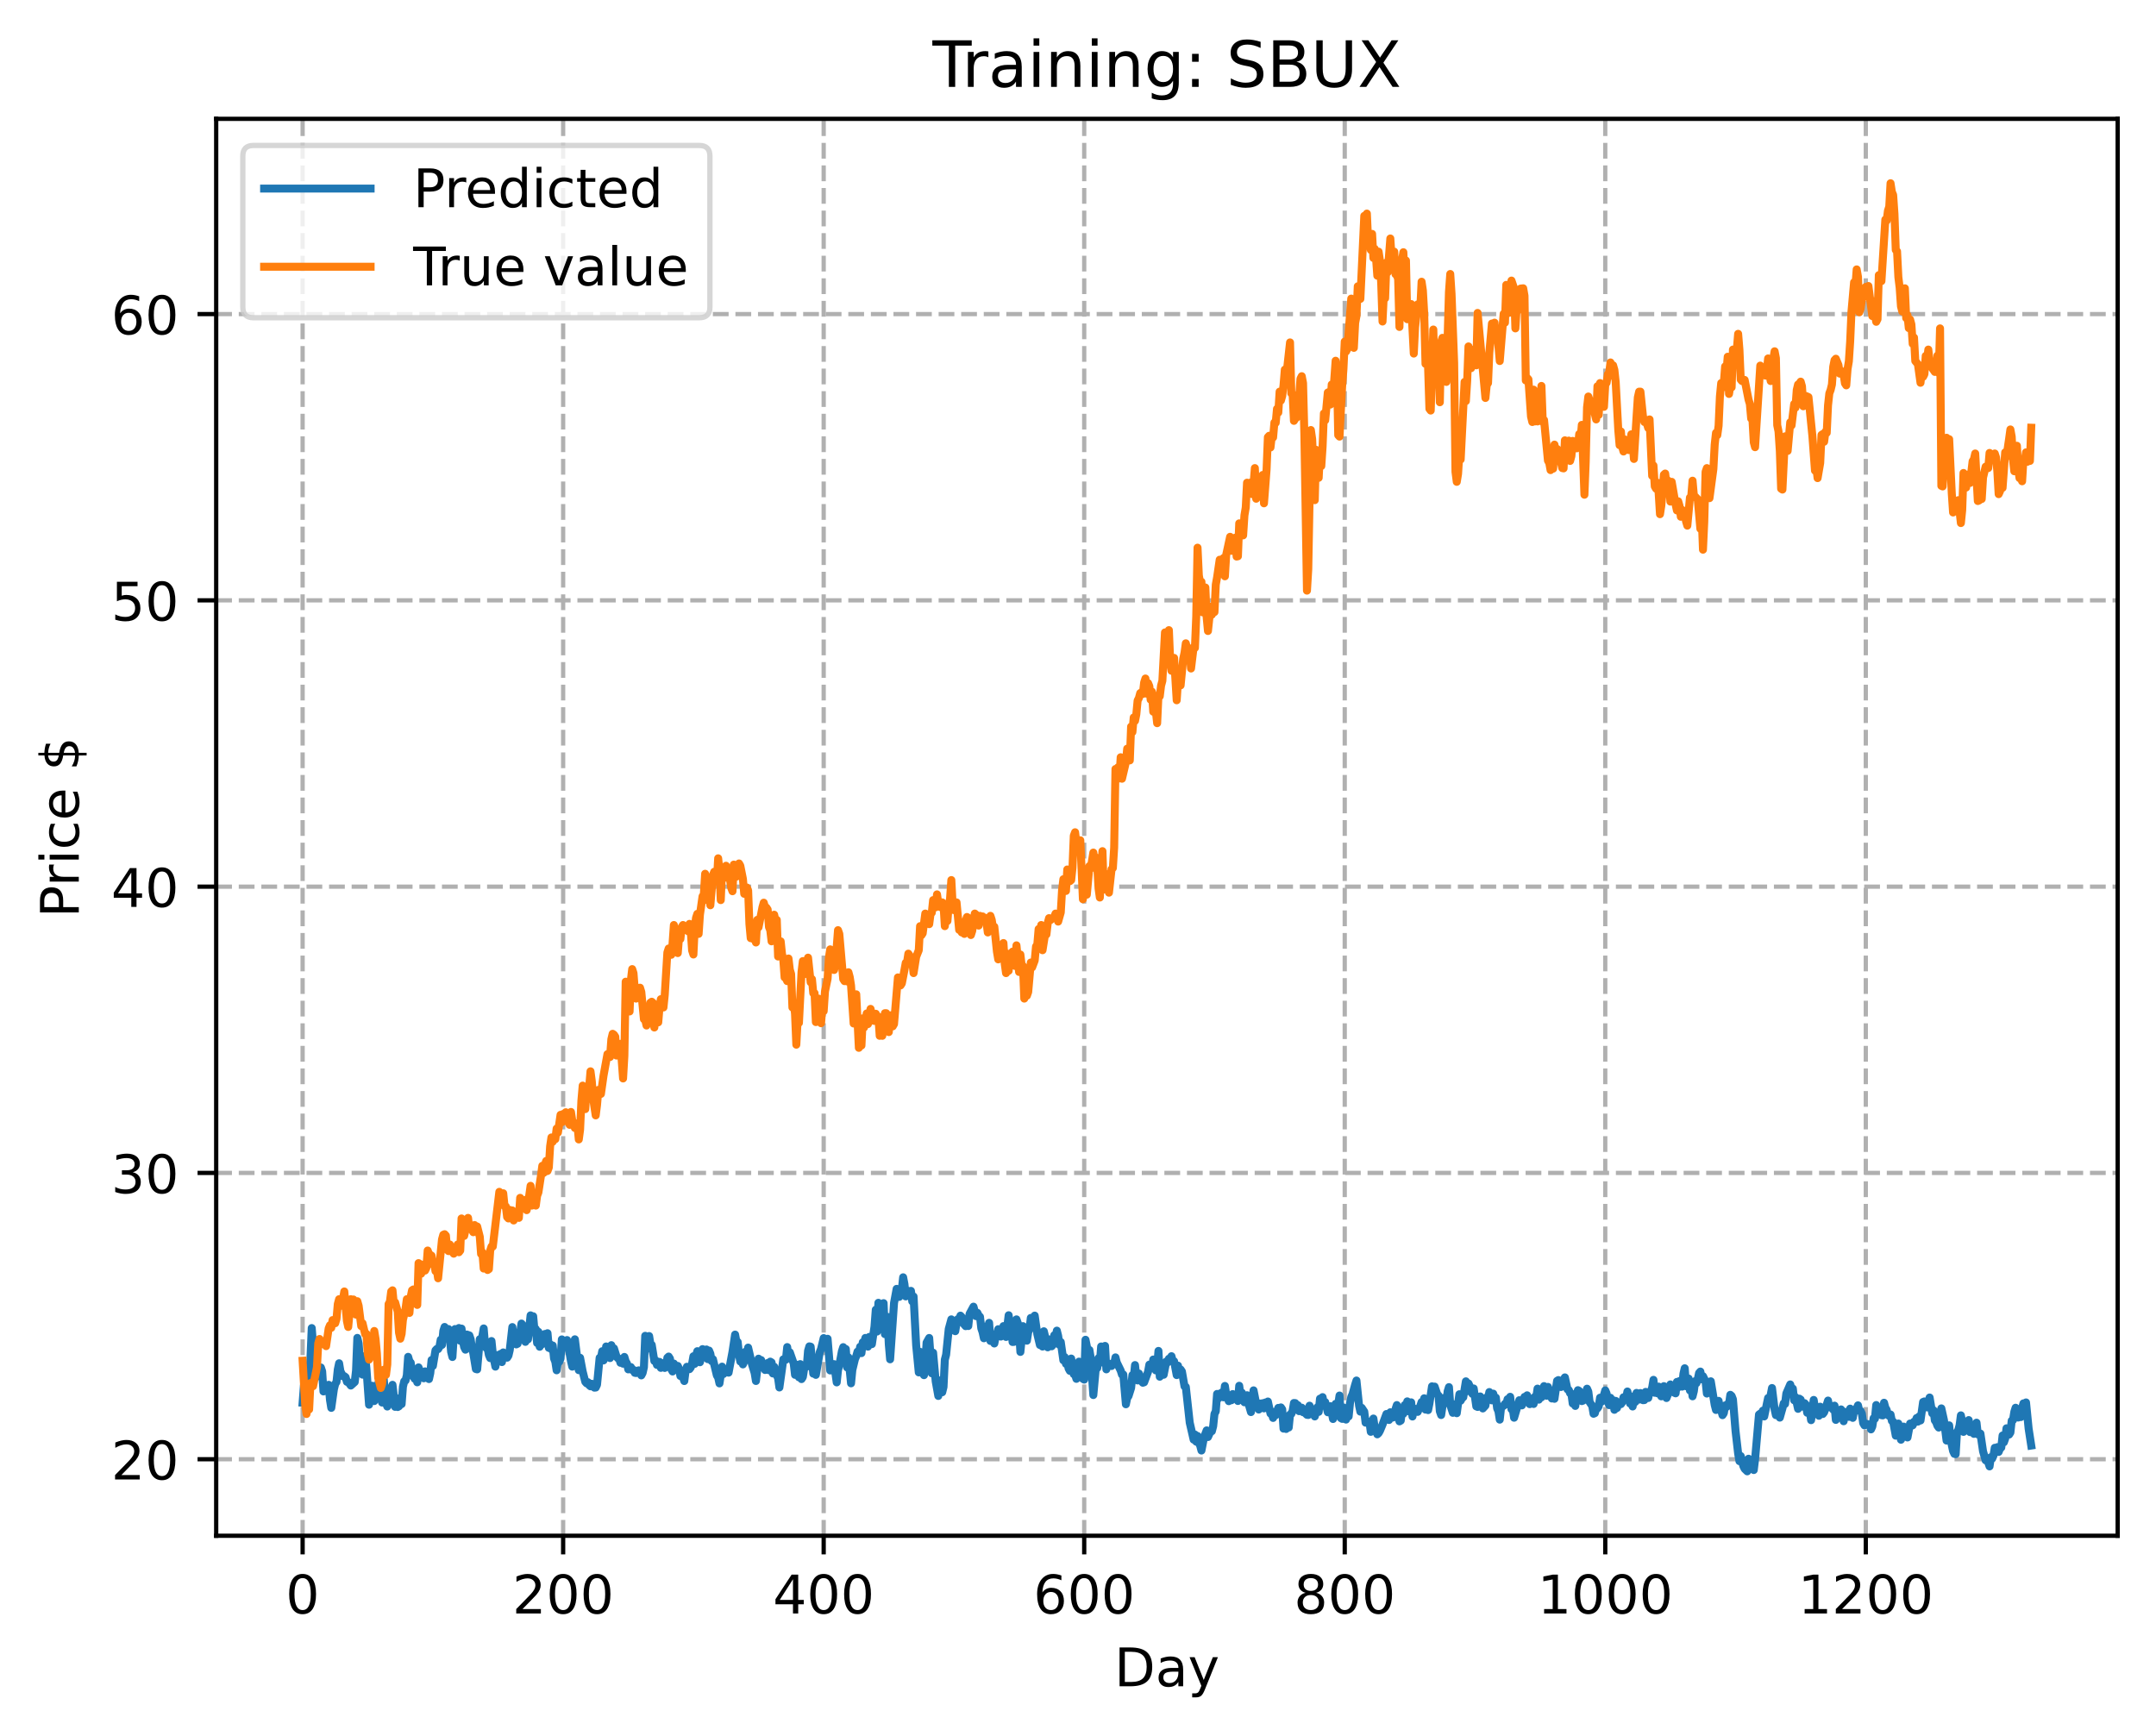 <?xml version="1.0" encoding="utf-8" standalone="no"?>
<!DOCTYPE svg PUBLIC "-//W3C//DTD SVG 1.1//EN"
  "http://www.w3.org/Graphics/SVG/1.1/DTD/svg11.dtd">
<!-- Created with matplotlib (https://matplotlib.org/) -->
<svg height="325.986pt" version="1.1" viewBox="0 0 404.923 325.986" width="404.923pt" xmlns="http://www.w3.org/2000/svg" xmlns:xlink="http://www.w3.org/1999/xlink">
 <defs>
  <style type="text/css">
*{stroke-linecap:butt;stroke-linejoin:round;}
  </style>
 </defs>
 <g id="figure_1">
  <g id="patch_1">
   <path d="M 0 325.986 
L 404.923 325.986 
L 404.923 0 
L 0 0 
z
" style="fill:#ffffff;"/>
  </g>
  <g id="axes_1">
   <g id="patch_2">
    <path d="M 40.603 288.43 
L 397.723 288.43 
L 397.723 22.318 
L 40.603 22.318 
z
" style="fill:#ffffff;"/>
   </g>
   <g id="matplotlib.axis_1">
    <g id="xtick_1">
     <g id="line2d_1">
      <path clip-path="url(#pf296e2d575)" d="M 56.836 288.43 
L 56.836 22.318 
" style="fill:none;stroke:#b0b0b0;stroke-dasharray:2.96,1.28;stroke-dashoffset:0;stroke-width:0.8;"/>
     </g>
     <g id="line2d_2">
      <defs>
       <path d="M 0 0 
L 0 3.5 
" id="m41d184f32e" style="stroke:#000000;stroke-width:0.8;"/>
      </defs>
      <g>
       <use style="stroke:#000000;stroke-width:0.8;" x="56.836" xlink:href="#m41d184f32e" y="288.43"/>
      </g>
     </g>
     <g id="text_1">
      <!-- 0 -->
      <defs>
       <path d="M 31.781 66.406 
Q 24.172 66.406 20.328 58.906 
Q 16.5 51.422 16.5 36.375 
Q 16.5 21.391 20.328 13.891 
Q 24.172 6.391 31.781 6.391 
Q 39.453 6.391 43.281 13.891 
Q 47.125 21.391 47.125 36.375 
Q 47.125 51.422 43.281 58.906 
Q 39.453 66.406 31.781 66.406 
z
M 31.781 74.219 
Q 44.047 74.219 50.516 64.516 
Q 56.984 54.828 56.984 36.375 
Q 56.984 17.969 50.516 8.266 
Q 44.047 -1.422 31.781 -1.422 
Q 19.531 -1.422 13.062 8.266 
Q 6.594 17.969 6.594 36.375 
Q 6.594 54.828 13.062 64.516 
Q 19.531 74.219 31.781 74.219 
z
" id="DejaVuSans-48"/>
      </defs>
      <g transform="translate(53.655 303.029)scale(0.1 -0.1)">
       <use xlink:href="#DejaVuSans-48"/>
      </g>
     </g>
    </g>
    <g id="xtick_2">
     <g id="line2d_3">
      <path clip-path="url(#pf296e2d575)" d="M 105.766 288.43 
L 105.766 22.318 
" style="fill:none;stroke:#b0b0b0;stroke-dasharray:2.96,1.28;stroke-dashoffset:0;stroke-width:0.8;"/>
     </g>
     <g id="line2d_4">
      <g>
       <use style="stroke:#000000;stroke-width:0.8;" x="105.766" xlink:href="#m41d184f32e" y="288.43"/>
      </g>
     </g>
     <g id="text_2">
      <!-- 200 -->
      <defs>
       <path d="M 19.188 8.297 
L 53.609 8.297 
L 53.609 0 
L 7.328 0 
L 7.328 8.297 
Q 12.938 14.109 22.625 23.891 
Q 32.328 33.688 34.812 36.531 
Q 39.547 41.844 41.422 45.531 
Q 43.312 49.219 43.312 52.781 
Q 43.312 58.594 39.234 62.25 
Q 35.156 65.922 28.609 65.922 
Q 23.969 65.922 18.812 64.312 
Q 13.672 62.703 7.812 59.422 
L 7.812 69.391 
Q 13.766 71.781 18.938 73 
Q 24.125 74.219 28.422 74.219 
Q 39.75 74.219 46.484 68.547 
Q 53.219 62.891 53.219 53.422 
Q 53.219 48.922 51.531 44.891 
Q 49.859 40.875 45.406 35.406 
Q 44.188 33.984 37.641 27.219 
Q 31.109 20.453 19.188 8.297 
z
" id="DejaVuSans-50"/>
      </defs>
      <g transform="translate(96.223 303.029)scale(0.1 -0.1)">
       <use xlink:href="#DejaVuSans-50"/>
       <use x="63.623" xlink:href="#DejaVuSans-48"/>
       <use x="127.246" xlink:href="#DejaVuSans-48"/>
      </g>
     </g>
    </g>
    <g id="xtick_3">
     <g id="line2d_5">
      <path clip-path="url(#pf296e2d575)" d="M 154.697 288.43 
L 154.697 22.318 
" style="fill:none;stroke:#b0b0b0;stroke-dasharray:2.96,1.28;stroke-dashoffset:0;stroke-width:0.8;"/>
     </g>
     <g id="line2d_6">
      <g>
       <use style="stroke:#000000;stroke-width:0.8;" x="154.697" xlink:href="#m41d184f32e" y="288.43"/>
      </g>
     </g>
     <g id="text_3">
      <!-- 400 -->
      <defs>
       <path d="M 37.797 64.312 
L 12.891 25.391 
L 37.797 25.391 
z
M 35.203 72.906 
L 47.609 72.906 
L 47.609 25.391 
L 58.016 25.391 
L 58.016 17.188 
L 47.609 17.188 
L 47.609 0 
L 37.797 0 
L 37.797 17.188 
L 4.891 17.188 
L 4.891 26.703 
z
" id="DejaVuSans-52"/>
      </defs>
      <g transform="translate(145.153 303.029)scale(0.1 -0.1)">
       <use xlink:href="#DejaVuSans-52"/>
       <use x="63.623" xlink:href="#DejaVuSans-48"/>
       <use x="127.246" xlink:href="#DejaVuSans-48"/>
      </g>
     </g>
    </g>
    <g id="xtick_4">
     <g id="line2d_7">
      <path clip-path="url(#pf296e2d575)" d="M 203.628 288.43 
L 203.628 22.318 
" style="fill:none;stroke:#b0b0b0;stroke-dasharray:2.96,1.28;stroke-dashoffset:0;stroke-width:0.8;"/>
     </g>
     <g id="line2d_8">
      <g>
       <use style="stroke:#000000;stroke-width:0.8;" x="203.628" xlink:href="#m41d184f32e" y="288.43"/>
      </g>
     </g>
     <g id="text_4">
      <!-- 600 -->
      <defs>
       <path d="M 33.016 40.375 
Q 26.375 40.375 22.484 35.828 
Q 18.609 31.297 18.609 23.391 
Q 18.609 15.531 22.484 10.953 
Q 26.375 6.391 33.016 6.391 
Q 39.656 6.391 43.531 10.953 
Q 47.406 15.531 47.406 23.391 
Q 47.406 31.297 43.531 35.828 
Q 39.656 40.375 33.016 40.375 
z
M 52.594 71.297 
L 52.594 62.312 
Q 48.875 64.062 45.094 64.984 
Q 41.312 65.922 37.594 65.922 
Q 27.828 65.922 22.672 59.328 
Q 17.531 52.734 16.797 39.406 
Q 19.672 43.656 24.016 45.922 
Q 28.375 48.188 33.594 48.188 
Q 44.578 48.188 50.953 41.516 
Q 57.328 34.859 57.328 23.391 
Q 57.328 12.156 50.688 5.359 
Q 44.047 -1.422 33.016 -1.422 
Q 20.359 -1.422 13.672 8.266 
Q 6.984 17.969 6.984 36.375 
Q 6.984 53.656 15.188 63.938 
Q 23.391 74.219 37.203 74.219 
Q 40.922 74.219 44.703 73.484 
Q 48.484 72.75 52.594 71.297 
z
" id="DejaVuSans-54"/>
      </defs>
      <g transform="translate(194.084 303.029)scale(0.1 -0.1)">
       <use xlink:href="#DejaVuSans-54"/>
       <use x="63.623" xlink:href="#DejaVuSans-48"/>
       <use x="127.246" xlink:href="#DejaVuSans-48"/>
      </g>
     </g>
    </g>
    <g id="xtick_5">
     <g id="line2d_9">
      <path clip-path="url(#pf296e2d575)" d="M 252.558 288.43 
L 252.558 22.318 
" style="fill:none;stroke:#b0b0b0;stroke-dasharray:2.96,1.28;stroke-dashoffset:0;stroke-width:0.8;"/>
     </g>
     <g id="line2d_10">
      <g>
       <use style="stroke:#000000;stroke-width:0.8;" x="252.558" xlink:href="#m41d184f32e" y="288.43"/>
      </g>
     </g>
     <g id="text_5">
      <!-- 800 -->
      <defs>
       <path d="M 31.781 34.625 
Q 24.75 34.625 20.719 30.859 
Q 16.703 27.094 16.703 20.516 
Q 16.703 13.922 20.719 10.156 
Q 24.75 6.391 31.781 6.391 
Q 38.812 6.391 42.859 10.172 
Q 46.922 13.969 46.922 20.516 
Q 46.922 27.094 42.891 30.859 
Q 38.875 34.625 31.781 34.625 
z
M 21.922 38.812 
Q 15.578 40.375 12.031 44.719 
Q 8.5 49.078 8.5 55.328 
Q 8.5 64.062 14.719 69.141 
Q 20.953 74.219 31.781 74.219 
Q 42.672 74.219 48.875 69.141 
Q 55.078 64.062 55.078 55.328 
Q 55.078 49.078 51.531 44.719 
Q 48 40.375 41.703 38.812 
Q 48.828 37.156 52.797 32.312 
Q 56.781 27.484 56.781 20.516 
Q 56.781 9.906 50.312 4.234 
Q 43.844 -1.422 31.781 -1.422 
Q 19.734 -1.422 13.25 4.234 
Q 6.781 9.906 6.781 20.516 
Q 6.781 27.484 10.781 32.312 
Q 14.797 37.156 21.922 38.812 
z
M 18.312 54.391 
Q 18.312 48.734 21.844 45.562 
Q 25.391 42.391 31.781 42.391 
Q 38.141 42.391 41.719 45.562 
Q 45.312 48.734 45.312 54.391 
Q 45.312 60.062 41.719 63.234 
Q 38.141 66.406 31.781 66.406 
Q 25.391 66.406 21.844 63.234 
Q 18.312 60.062 18.312 54.391 
z
" id="DejaVuSans-56"/>
      </defs>
      <g transform="translate(243.015 303.029)scale(0.1 -0.1)">
       <use xlink:href="#DejaVuSans-56"/>
       <use x="63.623" xlink:href="#DejaVuSans-48"/>
       <use x="127.246" xlink:href="#DejaVuSans-48"/>
      </g>
     </g>
    </g>
    <g id="xtick_6">
     <g id="line2d_11">
      <path clip-path="url(#pf296e2d575)" d="M 301.489 288.43 
L 301.489 22.318 
" style="fill:none;stroke:#b0b0b0;stroke-dasharray:2.96,1.28;stroke-dashoffset:0;stroke-width:0.8;"/>
     </g>
     <g id="line2d_12">
      <g>
       <use style="stroke:#000000;stroke-width:0.8;" x="301.489" xlink:href="#m41d184f32e" y="288.43"/>
      </g>
     </g>
     <g id="text_6">
      <!-- 1000 -->
      <defs>
       <path d="M 12.406 8.297 
L 28.516 8.297 
L 28.516 63.922 
L 10.984 60.406 
L 10.984 69.391 
L 28.422 72.906 
L 38.281 72.906 
L 38.281 8.297 
L 54.391 8.297 
L 54.391 0 
L 12.406 0 
z
" id="DejaVuSans-49"/>
      </defs>
      <g transform="translate(288.764 303.029)scale(0.1 -0.1)">
       <use xlink:href="#DejaVuSans-49"/>
       <use x="63.623" xlink:href="#DejaVuSans-48"/>
       <use x="127.246" xlink:href="#DejaVuSans-48"/>
       <use x="190.869" xlink:href="#DejaVuSans-48"/>
      </g>
     </g>
    </g>
    <g id="xtick_7">
     <g id="line2d_13">
      <path clip-path="url(#pf296e2d575)" d="M 350.419 288.43 
L 350.419 22.318 
" style="fill:none;stroke:#b0b0b0;stroke-dasharray:2.96,1.28;stroke-dashoffset:0;stroke-width:0.8;"/>
     </g>
     <g id="line2d_14">
      <g>
       <use style="stroke:#000000;stroke-width:0.8;" x="350.419" xlink:href="#m41d184f32e" y="288.43"/>
      </g>
     </g>
     <g id="text_7">
      <!-- 1200 -->
      <g transform="translate(337.694 303.029)scale(0.1 -0.1)">
       <use xlink:href="#DejaVuSans-49"/>
       <use x="63.623" xlink:href="#DejaVuSans-50"/>
       <use x="127.246" xlink:href="#DejaVuSans-48"/>
       <use x="190.869" xlink:href="#DejaVuSans-48"/>
      </g>
     </g>
    </g>
    <g id="text_8">
     <!-- Day -->
     <defs>
      <path d="M 19.672 64.797 
L 19.672 8.109 
L 31.594 8.109 
Q 46.688 8.109 53.688 14.938 
Q 60.688 21.781 60.688 36.531 
Q 60.688 51.172 53.688 57.984 
Q 46.688 64.797 31.594 64.797 
z
M 9.812 72.906 
L 30.078 72.906 
Q 51.266 72.906 61.172 64.094 
Q 71.094 55.281 71.094 36.531 
Q 71.094 17.672 61.125 8.828 
Q 51.172 0 30.078 0 
L 9.812 0 
z
" id="DejaVuSans-68"/>
      <path d="M 34.281 27.484 
Q 23.391 27.484 19.188 25 
Q 14.984 22.516 14.984 16.5 
Q 14.984 11.719 18.141 8.906 
Q 21.297 6.109 26.703 6.109 
Q 34.188 6.109 38.703 11.406 
Q 43.219 16.703 43.219 25.484 
L 43.219 27.484 
z
M 52.203 31.203 
L 52.203 0 
L 43.219 0 
L 43.219 8.297 
Q 40.141 3.328 35.547 0.953 
Q 30.953 -1.422 24.312 -1.422 
Q 15.922 -1.422 10.953 3.297 
Q 6 8.016 6 15.922 
Q 6 25.141 12.172 29.828 
Q 18.359 34.516 30.609 34.516 
L 43.219 34.516 
L 43.219 35.406 
Q 43.219 41.609 39.141 45 
Q 35.062 48.391 27.688 48.391 
Q 23 48.391 18.547 47.266 
Q 14.109 46.141 10.016 43.891 
L 10.016 52.203 
Q 14.938 54.109 19.578 55.047 
Q 24.219 56 28.609 56 
Q 40.484 56 46.344 49.844 
Q 52.203 43.703 52.203 31.203 
z
" id="DejaVuSans-97"/>
      <path d="M 32.172 -5.078 
Q 28.375 -14.844 24.75 -17.812 
Q 21.141 -20.797 15.094 -20.797 
L 7.906 -20.797 
L 7.906 -13.281 
L 13.188 -13.281 
Q 16.891 -13.281 18.938 -11.516 
Q 21 -9.766 23.484 -3.219 
L 25.094 0.875 
L 2.984 54.688 
L 12.5 54.688 
L 29.594 11.922 
L 46.688 54.688 
L 56.203 54.688 
z
" id="DejaVuSans-121"/>
     </defs>
     <g transform="translate(209.29 316.707)scale(0.1 -0.1)">
      <use xlink:href="#DejaVuSans-68"/>
      <use x="77.002" xlink:href="#DejaVuSans-97"/>
      <use x="138.281" xlink:href="#DejaVuSans-121"/>
     </g>
    </g>
   </g>
   <g id="matplotlib.axis_2">
    <g id="ytick_1">
     <g id="line2d_15">
      <path clip-path="url(#pf296e2d575)" d="M 40.603 274.063 
L 397.723 274.063 
" style="fill:none;stroke:#b0b0b0;stroke-dasharray:2.96,1.28;stroke-dashoffset:0;stroke-width:0.8;"/>
     </g>
     <g id="line2d_16">
      <defs>
       <path d="M 0 0 
L -3.5 0 
" id="ma12d1ce193" style="stroke:#000000;stroke-width:0.8;"/>
      </defs>
      <g>
       <use style="stroke:#000000;stroke-width:0.8;" x="40.603" xlink:href="#ma12d1ce193" y="274.063"/>
      </g>
     </g>
     <g id="text_9">
      <!-- 20 -->
      <g transform="translate(20.878 277.862)scale(0.1 -0.1)">
       <use xlink:href="#DejaVuSans-50"/>
       <use x="63.623" xlink:href="#DejaVuSans-48"/>
      </g>
     </g>
    </g>
    <g id="ytick_2">
     <g id="line2d_17">
      <path clip-path="url(#pf296e2d575)" d="M 40.603 220.294 
L 397.723 220.294 
" style="fill:none;stroke:#b0b0b0;stroke-dasharray:2.96,1.28;stroke-dashoffset:0;stroke-width:0.8;"/>
     </g>
     <g id="line2d_18">
      <g>
       <use style="stroke:#000000;stroke-width:0.8;" x="40.603" xlink:href="#ma12d1ce193" y="220.294"/>
      </g>
     </g>
     <g id="text_10">
      <!-- 30 -->
      <defs>
       <path d="M 40.578 39.312 
Q 47.656 37.797 51.625 33 
Q 55.609 28.219 55.609 21.188 
Q 55.609 10.406 48.188 4.484 
Q 40.766 -1.422 27.094 -1.422 
Q 22.516 -1.422 17.656 -0.516 
Q 12.797 0.391 7.625 2.203 
L 7.625 11.719 
Q 11.719 9.328 16.594 8.109 
Q 21.484 6.891 26.812 6.891 
Q 36.078 6.891 40.938 10.547 
Q 45.797 14.203 45.797 21.188 
Q 45.797 27.641 41.281 31.266 
Q 36.766 34.906 28.719 34.906 
L 20.219 34.906 
L 20.219 43.016 
L 29.109 43.016 
Q 36.375 43.016 40.234 45.922 
Q 44.094 48.828 44.094 54.297 
Q 44.094 59.906 40.109 62.906 
Q 36.141 65.922 28.719 65.922 
Q 24.656 65.922 20.016 65.031 
Q 15.375 64.156 9.812 62.312 
L 9.812 71.094 
Q 15.438 72.656 20.344 73.438 
Q 25.25 74.219 29.594 74.219 
Q 40.828 74.219 47.359 69.109 
Q 53.906 64.016 53.906 55.328 
Q 53.906 49.266 50.438 45.094 
Q 46.969 40.922 40.578 39.312 
z
" id="DejaVuSans-51"/>
      </defs>
      <g transform="translate(20.878 224.093)scale(0.1 -0.1)">
       <use xlink:href="#DejaVuSans-51"/>
       <use x="63.623" xlink:href="#DejaVuSans-48"/>
      </g>
     </g>
    </g>
    <g id="ytick_3">
     <g id="line2d_19">
      <path clip-path="url(#pf296e2d575)" d="M 40.603 166.525 
L 397.723 166.525 
" style="fill:none;stroke:#b0b0b0;stroke-dasharray:2.96,1.28;stroke-dashoffset:0;stroke-width:0.8;"/>
     </g>
     <g id="line2d_20">
      <g>
       <use style="stroke:#000000;stroke-width:0.8;" x="40.603" xlink:href="#ma12d1ce193" y="166.525"/>
      </g>
     </g>
     <g id="text_11">
      <!-- 40 -->
      <g transform="translate(20.878 170.324)scale(0.1 -0.1)">
       <use xlink:href="#DejaVuSans-52"/>
       <use x="63.623" xlink:href="#DejaVuSans-48"/>
      </g>
     </g>
    </g>
    <g id="ytick_4">
     <g id="line2d_21">
      <path clip-path="url(#pf296e2d575)" d="M 40.603 112.756 
L 397.723 112.756 
" style="fill:none;stroke:#b0b0b0;stroke-dasharray:2.96,1.28;stroke-dashoffset:0;stroke-width:0.8;"/>
     </g>
     <g id="line2d_22">
      <g>
       <use style="stroke:#000000;stroke-width:0.8;" x="40.603" xlink:href="#ma12d1ce193" y="112.756"/>
      </g>
     </g>
     <g id="text_12">
      <!-- 50 -->
      <defs>
       <path d="M 10.797 72.906 
L 49.516 72.906 
L 49.516 64.594 
L 19.828 64.594 
L 19.828 46.734 
Q 21.969 47.469 24.109 47.828 
Q 26.266 48.188 28.422 48.188 
Q 40.625 48.188 47.75 41.5 
Q 54.891 34.812 54.891 23.391 
Q 54.891 11.625 47.562 5.094 
Q 40.234 -1.422 26.906 -1.422 
Q 22.312 -1.422 17.547 -0.641 
Q 12.797 0.141 7.719 1.703 
L 7.719 11.625 
Q 12.109 9.234 16.797 8.062 
Q 21.484 6.891 26.703 6.891 
Q 35.156 6.891 40.078 11.328 
Q 45.016 15.766 45.016 23.391 
Q 45.016 31 40.078 35.438 
Q 35.156 39.891 26.703 39.891 
Q 22.75 39.891 18.812 39.016 
Q 14.891 38.141 10.797 36.281 
z
" id="DejaVuSans-53"/>
      </defs>
      <g transform="translate(20.878 116.555)scale(0.1 -0.1)">
       <use xlink:href="#DejaVuSans-53"/>
       <use x="63.623" xlink:href="#DejaVuSans-48"/>
      </g>
     </g>
    </g>
    <g id="ytick_5">
     <g id="line2d_23">
      <path clip-path="url(#pf296e2d575)" d="M 40.603 58.987 
L 397.723 58.987 
" style="fill:none;stroke:#b0b0b0;stroke-dasharray:2.96,1.28;stroke-dashoffset:0;stroke-width:0.8;"/>
     </g>
     <g id="line2d_24">
      <g>
       <use style="stroke:#000000;stroke-width:0.8;" x="40.603" xlink:href="#ma12d1ce193" y="58.987"/>
      </g>
     </g>
     <g id="text_13">
      <!-- 60 -->
      <g transform="translate(20.878 62.786)scale(0.1 -0.1)">
       <use xlink:href="#DejaVuSans-54"/>
       <use x="63.623" xlink:href="#DejaVuSans-48"/>
      </g>
     </g>
    </g>
    <g id="text_14">
     <!-- Price $ -->
     <defs>
      <path d="M 19.672 64.797 
L 19.672 37.406 
L 32.078 37.406 
Q 38.969 37.406 42.719 40.969 
Q 46.484 44.531 46.484 51.125 
Q 46.484 57.672 42.719 61.234 
Q 38.969 64.797 32.078 64.797 
z
M 9.812 72.906 
L 32.078 72.906 
Q 44.344 72.906 50.609 67.359 
Q 56.891 61.812 56.891 51.125 
Q 56.891 40.328 50.609 34.812 
Q 44.344 29.297 32.078 29.297 
L 19.672 29.297 
L 19.672 0 
L 9.812 0 
z
" id="DejaVuSans-80"/>
      <path d="M 41.109 46.297 
Q 39.594 47.172 37.812 47.578 
Q 36.031 48 33.891 48 
Q 26.266 48 22.188 43.047 
Q 18.109 38.094 18.109 28.812 
L 18.109 0 
L 9.078 0 
L 9.078 54.688 
L 18.109 54.688 
L 18.109 46.188 
Q 20.953 51.172 25.484 53.578 
Q 30.031 56 36.531 56 
Q 37.453 56 38.578 55.875 
Q 39.703 55.766 41.062 55.516 
z
" id="DejaVuSans-114"/>
      <path d="M 9.422 54.688 
L 18.406 54.688 
L 18.406 0 
L 9.422 0 
z
M 9.422 75.984 
L 18.406 75.984 
L 18.406 64.594 
L 9.422 64.594 
z
" id="DejaVuSans-105"/>
      <path d="M 48.781 52.594 
L 48.781 44.188 
Q 44.969 46.297 41.141 47.344 
Q 37.312 48.391 33.406 48.391 
Q 24.656 48.391 19.812 42.844 
Q 14.984 37.312 14.984 27.297 
Q 14.984 17.281 19.812 11.734 
Q 24.656 6.203 33.406 6.203 
Q 37.312 6.203 41.141 7.25 
Q 44.969 8.297 48.781 10.406 
L 48.781 2.094 
Q 45.016 0.344 40.984 -0.531 
Q 36.969 -1.422 32.422 -1.422 
Q 20.062 -1.422 12.781 6.344 
Q 5.516 14.109 5.516 27.297 
Q 5.516 40.672 12.859 48.328 
Q 20.219 56 33.016 56 
Q 37.156 56 41.109 55.141 
Q 45.062 54.297 48.781 52.594 
z
" id="DejaVuSans-99"/>
      <path d="M 56.203 29.594 
L 56.203 25.203 
L 14.891 25.203 
Q 15.484 15.922 20.484 11.062 
Q 25.484 6.203 34.422 6.203 
Q 39.594 6.203 44.453 7.469 
Q 49.312 8.734 54.109 11.281 
L 54.109 2.781 
Q 49.266 0.734 44.188 -0.344 
Q 39.109 -1.422 33.891 -1.422 
Q 20.797 -1.422 13.156 6.188 
Q 5.516 13.812 5.516 26.812 
Q 5.516 40.234 12.766 48.109 
Q 20.016 56 32.328 56 
Q 43.359 56 49.781 48.891 
Q 56.203 41.797 56.203 29.594 
z
M 47.219 32.234 
Q 47.125 39.594 43.094 43.984 
Q 39.062 48.391 32.422 48.391 
Q 24.906 48.391 20.391 44.141 
Q 15.875 39.891 15.188 32.172 
z
" id="DejaVuSans-101"/>
      <path id="DejaVuSans-32"/>
      <path d="M 33.797 -14.703 
L 28.906 -14.703 
L 28.859 0 
Q 23.734 0.094 18.609 1.188 
Q 13.484 2.297 8.297 4.5 
L 8.297 13.281 
Q 13.281 10.156 18.375 8.562 
Q 23.484 6.984 28.906 6.938 
L 28.906 29.203 
Q 18.109 30.953 13.203 35.156 
Q 8.297 39.359 8.297 46.688 
Q 8.297 54.641 13.625 59.219 
Q 18.953 63.812 28.906 64.5 
L 28.906 75.984 
L 33.797 75.984 
L 33.797 64.656 
Q 38.328 64.453 42.578 63.688 
Q 46.828 62.938 50.875 61.625 
L 50.875 53.078 
Q 46.828 55.125 42.547 56.25 
Q 38.281 57.375 33.797 57.562 
L 33.797 36.719 
Q 44.875 35.016 50.094 30.609 
Q 55.328 26.219 55.328 18.609 
Q 55.328 10.359 49.781 5.594 
Q 44.234 0.828 33.797 0.094 
z
M 28.906 37.594 
L 28.906 57.625 
Q 23.25 56.984 20.266 54.391 
Q 17.281 51.812 17.281 47.516 
Q 17.281 43.312 20.031 40.969 
Q 22.797 38.625 28.906 37.594 
z
M 33.797 28.219 
L 33.797 7.078 
Q 39.984 7.906 43.141 10.594 
Q 46.297 13.281 46.297 17.672 
Q 46.297 21.969 43.281 24.5 
Q 40.281 27.047 33.797 28.219 
z
" id="DejaVuSans-36"/>
     </defs>
     <g transform="translate(14.798 172.342)rotate(-90)scale(0.1 -0.1)">
      <use xlink:href="#DejaVuSans-80"/>
      <use x="58.553" xlink:href="#DejaVuSans-114"/>
      <use x="99.666" xlink:href="#DejaVuSans-105"/>
      <use x="127.449" xlink:href="#DejaVuSans-99"/>
      <use x="182.43" xlink:href="#DejaVuSans-101"/>
      <use x="243.953" xlink:href="#DejaVuSans-32"/>
      <use x="275.74" xlink:href="#DejaVuSans-36"/>
     </g>
    </g>
   </g>
   <g id="line2d_25">
    <path clip-path="url(#pf296e2d575)" d="M 56.836 263.449 
L 57.081 260.212 
L 57.325 260.298 
L 57.814 258.96 
L 58.059 258.738 
L 58.304 255.158 
L 58.548 249.429 
L 59.038 255.682 
L 59.527 257.64 
L 59.772 257.895 
L 60.016 258.503 
L 60.261 256.827 
L 60.506 257.561 
L 60.75 261.331 
L 60.995 261.203 
L 61.24 260.368 
L 61.484 260.521 
L 61.729 260.087 
L 61.974 262.921 
L 62.218 264.418 
L 62.708 260.928 
L 62.952 259.935 
L 63.197 259.549 
L 63.441 257.211 
L 63.686 256.041 
L 63.931 257.524 
L 64.42 258.493 
L 64.665 258.461 
L 64.909 258.661 
L 65.154 259.526 
L 65.399 259.552 
L 65.888 260.223 
L 66.622 259.562 
L 66.867 257.423 
L 67.111 251.275 
L 67.356 252.309 
L 67.601 255.51 
L 68.09 258.177 
L 68.335 256.825 
L 68.579 254.678 
L 68.824 257.109 
L 69.313 263.826 
L 69.558 260.543 
L 69.802 260.262 
L 70.047 260.301 
L 70.292 263.138 
L 70.781 260.61 
L 71.27 259.148 
L 71.515 262.12 
L 71.76 263.415 
L 72.004 258.358 
L 72.494 263.56 
L 72.738 264.165 
L 73.228 261.628 
L 73.717 260.087 
L 74.206 264.225 
L 74.451 262.593 
L 74.696 264.259 
L 74.94 264.114 
L 75.185 263.303 
L 75.429 263.708 
L 75.674 260.456 
L 75.919 259.422 
L 76.163 259.285 
L 76.408 258.31 
L 76.653 254.832 
L 76.897 255.676 
L 77.142 255.938 
L 77.387 258.068 
L 77.876 258.955 
L 78.121 258.726 
L 78.365 259.615 
L 78.61 256.812 
L 79.099 258.102 
L 79.344 257.882 
L 79.589 258.861 
L 79.833 257.563 
L 80.078 258.047 
L 80.323 258.835 
L 80.567 259.006 
L 80.812 257.887 
L 81.056 255.427 
L 81.301 256.545 
L 81.79 253.613 
L 82.035 253.351 
L 82.28 253.383 
L 82.524 252.987 
L 82.769 251.615 
L 83.014 252.59 
L 83.258 249.97 
L 83.503 249.221 
L 83.992 250.839 
L 84.237 249.614 
L 84.482 251.112 
L 84.726 253.888 
L 84.971 254.863 
L 85.216 251.045 
L 85.46 249.613 
L 85.705 251.56 
L 85.95 250.797 
L 86.194 249.42 
L 86.439 251.817 
L 86.684 249.528 
L 86.928 251.779 
L 87.173 252.995 
L 87.417 253.487 
L 87.662 250.641 
L 88.151 250.808 
L 88.396 251.538 
L 88.641 253.223 
L 88.885 254.128 
L 89.375 257.123 
L 89.619 257.186 
L 90.109 251.518 
L 90.353 252.349 
L 90.843 249.5 
L 91.087 252.466 
L 91.332 253.177 
L 91.577 253.214 
L 91.821 254.484 
L 92.066 255.072 
L 92.311 251.866 
L 92.555 254.268 
L 93.044 256.67 
L 93.289 254.75 
L 93.534 254.489 
L 93.778 255.473 
L 94.023 254.278 
L 94.268 255.816 
L 94.512 254.006 
L 95.246 254.994 
L 95.491 254.61 
L 95.736 253.572 
L 96.225 249.243 
L 96.47 251.124 
L 96.714 250.522 
L 96.959 252.496 
L 97.204 252.376 
L 97.448 250.259 
L 97.693 250.352 
L 97.938 248.581 
L 98.182 248.9 
L 98.672 252.018 
L 98.916 250.911 
L 99.161 251.545 
L 99.65 247.042 
L 99.895 247.685 
L 100.139 247.212 
L 100.384 249.866 
L 100.629 249.605 
L 100.873 252.239 
L 101.118 250.129 
L 101.363 252.939 
L 101.607 252.258 
L 101.852 252.447 
L 102.341 250.539 
L 102.586 251.376 
L 102.831 250.397 
L 103.075 253.15 
L 103.32 252.451 
L 103.565 253.404 
L 103.809 252.706 
L 104.054 255.138 
L 104.299 255.757 
L 104.543 257.36 
L 104.788 255.66 
L 105.032 255.767 
L 105.277 255.173 
L 105.522 251.559 
L 105.766 252.317 
L 106.011 252.323 
L 106.256 253.01 
L 106.5 251.682 
L 106.745 252.873 
L 107.234 255.623 
L 107.479 256.672 
L 107.724 254.687 
L 107.968 251.538 
L 108.702 257.336 
L 108.947 255.009 
L 109.436 257.597 
L 109.926 259.523 
L 110.17 259.8 
L 110.415 259.596 
L 110.66 260.159 
L 110.904 260.367 
L 111.149 259.894 
L 111.638 260.62 
L 111.883 260.598 
L 112.127 260.068 
L 112.617 255.011 
L 112.861 255.061 
L 113.106 253.775 
L 113.351 255.507 
L 113.595 254.982 
L 113.84 252.886 
L 114.085 254.19 
L 114.574 255.061 
L 114.819 252.641 
L 115.063 253.58 
L 115.308 253.239 
L 115.797 254.809 
L 116.042 255.092 
L 116.287 255.177 
L 116.531 255.95 
L 116.776 255.743 
L 117.02 256.12 
L 117.265 254.85 
L 117.51 255.679 
L 117.754 256.078 
L 117.999 257.187 
L 118.244 257.088 
L 118.488 256.758 
L 118.733 257.306 
L 118.978 257.276 
L 119.222 257.832 
L 119.467 257.873 
L 119.712 257.459 
L 119.956 257.372 
L 120.201 257.72 
L 120.446 258.316 
L 120.69 257.859 
L 120.935 256.776 
L 121.18 250.886 
L 121.424 252.67 
L 121.669 253.273 
L 121.914 250.929 
L 122.158 252.458 
L 122.403 252.583 
L 122.892 255.617 
L 123.137 255.5 
L 123.381 256.344 
L 123.626 256.181 
L 123.871 255.781 
L 124.115 256.903 
L 124.36 256.25 
L 124.605 256.01 
L 124.849 256.918 
L 125.094 256.697 
L 125.339 255.006 
L 125.583 254.78 
L 125.828 255.168 
L 126.073 257.157 
L 126.317 257.582 
L 126.562 256.095 
L 127.051 256.817 
L 127.296 256.542 
L 127.541 257.088 
L 127.785 258.434 
L 128.03 258.288 
L 128.275 258.691 
L 128.519 259.377 
L 128.764 257.432 
L 129.008 256.698 
L 129.253 257.028 
L 129.498 257.141 
L 129.742 256.816 
L 129.987 256.074 
L 130.232 254.721 
L 130.476 256.152 
L 130.721 254.591 
L 130.966 253.769 
L 131.455 255.849 
L 131.7 254.862 
L 131.944 253.382 
L 132.189 254.492 
L 132.434 254.798 
L 132.678 253.453 
L 132.923 255.262 
L 133.168 253.656 
L 133.412 254.245 
L 133.657 255.627 
L 133.902 255.286 
L 134.636 258.331 
L 134.88 258.715 
L 135.125 259.821 
L 135.614 256.673 
L 135.859 258.062 
L 136.103 257.79 
L 136.348 257.722 
L 136.593 257.517 
L 136.837 257.801 
L 137.571 253.882 
L 138.061 250.655 
L 138.305 251.958 
L 138.55 252.038 
L 138.795 254.43 
L 139.039 255.716 
L 139.284 255.252 
L 139.529 256.252 
L 139.773 255.733 
L 140.018 253.86 
L 140.263 254.415 
L 140.507 253.099 
L 141.241 256.262 
L 141.73 257.869 
L 141.975 259.368 
L 142.464 255.178 
L 142.709 255.75 
L 142.954 255.439 
L 143.198 256.845 
L 143.443 256.688 
L 143.688 257.303 
L 143.932 257.259 
L 144.177 255.992 
L 144.422 257.346 
L 144.666 255.735 
L 144.911 255.887 
L 145.156 257.957 
L 145.4 256.688 
L 145.89 258.322 
L 146.134 258.825 
L 146.379 260.585 
L 146.868 257.091 
L 147.113 255.302 
L 147.357 255.265 
L 147.602 255.366 
L 147.847 252.998 
L 148.091 254.853 
L 148.336 253.981 
L 149.07 256.092 
L 149.315 258.212 
L 149.559 256.898 
L 149.804 256.321 
L 150.049 258.672 
L 150.293 256.199 
L 150.538 259.011 
L 150.783 258.63 
L 151.027 257.089 
L 151.272 256.294 
L 151.517 256.677 
L 151.761 253.701 
L 152.006 252.864 
L 152.251 252.922 
L 152.74 257.99 
L 152.984 257.915 
L 153.229 258.218 
L 153.963 253.954 
L 154.208 253.348 
L 154.697 251.315 
L 154.942 251.709 
L 155.186 252.394 
L 155.431 251.441 
L 155.92 257.39 
L 156.165 257.117 
L 156.41 256.188 
L 156.654 256.208 
L 157.144 259.63 
L 157.388 257.331 
L 157.633 256.415 
L 158.122 253.768 
L 158.367 253.012 
L 158.612 254.239 
L 158.856 253.363 
L 159.101 256.83 
L 159.345 254.928 
L 159.835 259.804 
L 160.079 257.3 
L 160.569 255.275 
L 160.813 254.704 
L 161.058 253.841 
L 161.303 254.185 
L 161.547 252.932 
L 161.792 254.131 
L 162.037 252.102 
L 162.281 252.246 
L 162.526 251.282 
L 163.015 252.916 
L 163.26 251.091 
L 163.749 252.446 
L 164.239 249.167 
L 164.483 245.979 
L 164.728 250.083 
L 164.972 244.684 
L 165.462 246.127 
L 165.706 245.141 
L 165.951 244.751 
L 166.196 250.568 
L 166.685 247.328 
L 166.93 252.511 
L 167.174 255.296 
L 167.908 244.726 
L 168.398 242.067 
L 168.642 242.376 
L 168.887 243.574 
L 169.132 242.382 
L 169.376 242.164 
L 169.621 239.894 
L 169.866 241.18 
L 170.11 243.481 
L 170.355 242.732 
L 170.6 242.454 
L 170.844 243.203 
L 171.089 242.444 
L 171.333 244.419 
L 171.578 243.499 
L 172.067 252.671 
L 172.557 257.755 
L 172.801 253.894 
L 173.046 255.306 
L 173.291 257.893 
L 173.535 258.273 
L 173.78 255.969 
L 174.025 252.16 
L 174.514 251.288 
L 175.003 257.926 
L 175.248 254.051 
L 175.737 259.451 
L 176.227 262.176 
L 176.716 259.222 
L 176.96 261.485 
L 177.205 260.484 
L 177.45 255.363 
L 177.694 254.433 
L 178.184 249.611 
L 178.673 247.795 
L 179.162 249.88 
L 179.407 250.015 
L 179.652 248.524 
L 179.896 247.748 
L 180.141 247.981 
L 180.386 247.096 
L 180.63 247.361 
L 180.875 248.496 
L 181.364 249.069 
L 181.609 248.067 
L 181.854 249.042 
L 182.098 246.762 
L 182.832 245.408 
L 183.321 247.192 
L 183.566 246.57 
L 183.811 247.08 
L 184.055 247.307 
L 184.3 249.485 
L 184.545 250.214 
L 184.789 251.344 
L 185.034 249.157 
L 185.279 249.969 
L 185.523 250.125 
L 185.768 248.446 
L 186.013 251.848 
L 186.257 250.573 
L 186.747 252.324 
L 186.991 251.123 
L 187.236 250.704 
L 187.481 249.641 
L 187.725 250.149 
L 187.97 251.025 
L 188.215 250.499 
L 188.459 249.061 
L 188.704 249.618 
L 188.948 251.097 
L 189.438 247.022 
L 189.682 249.073 
L 189.927 249.389 
L 190.172 252.044 
L 190.416 252.03 
L 190.661 250.965 
L 190.906 247.797 
L 191.15 248.479 
L 191.395 249.853 
L 191.64 253.907 
L 192.129 249.07 
L 192.374 249.278 
L 192.863 251.799 
L 193.108 250.205 
L 193.352 249.627 
L 193.597 247.522 
L 194.086 248.942 
L 194.331 247.091 
L 194.82 250.572 
L 195.309 252.611 
L 195.554 251.967 
L 195.799 252.899 
L 196.043 250.031 
L 196.777 253.045 
L 197.022 251.557 
L 197.267 251.648 
L 197.511 252.851 
L 197.756 252.577 
L 198.001 250.773 
L 198.245 251.114 
L 198.49 249.914 
L 198.735 250.901 
L 198.979 252.581 
L 199.224 252.047 
L 199.713 255.487 
L 199.958 254.867 
L 200.203 256.154 
L 200.447 255.771 
L 200.692 257.025 
L 200.936 257.468 
L 201.181 255.155 
L 201.67 258.092 
L 201.915 258.148 
L 202.16 258.964 
L 202.404 257.752 
L 202.649 255.734 
L 203.383 258.957 
L 203.628 259.111 
L 203.872 251.626 
L 204.362 254.062 
L 204.606 253.543 
L 204.851 255.046 
L 205.34 262.009 
L 205.83 256.674 
L 206.074 256.942 
L 206.319 255.069 
L 206.563 255.983 
L 206.808 252.888 
L 207.053 253.001 
L 207.542 252.784 
L 207.787 257.181 
L 208.031 256.104 
L 208.276 256.119 
L 208.521 256.496 
L 208.765 256.552 
L 209.01 256.008 
L 209.255 256.189 
L 209.499 254.936 
L 209.744 255.896 
L 210.478 257.404 
L 210.723 258.178 
L 210.967 258.148 
L 211.457 263.741 
L 211.701 262.562 
L 211.946 262.212 
L 212.435 260.671 
L 212.68 258.259 
L 212.924 258.879 
L 213.169 256.377 
L 213.414 258.581 
L 213.658 259.266 
L 213.903 257.968 
L 214.392 259.419 
L 214.637 259.695 
L 214.882 259.615 
L 215.616 257.644 
L 215.86 256.296 
L 216.35 256.934 
L 216.594 255.339 
L 217.084 257.384 
L 217.328 256.584 
L 217.573 253.719 
L 217.818 258.564 
L 218.062 258.263 
L 218.307 257.625 
L 218.551 258.198 
L 219.041 255.718 
L 219.285 255.885 
L 219.53 255.188 
L 219.775 255.534 
L 220.019 254.713 
L 220.264 255.687 
L 220.509 255.663 
L 220.998 258.261 
L 221.243 256.486 
L 221.487 257.966 
L 221.732 257.207 
L 221.977 257.573 
L 222.466 260.374 
L 222.711 260.477 
L 223.445 267.191 
L 224.179 270.384 
L 224.423 269.422 
L 224.668 270.764 
L 224.912 269.696 
L 225.157 271.017 
L 225.402 271.491 
L 225.646 272.429 
L 226.136 269.917 
L 226.625 268.645 
L 226.87 269.895 
L 227.359 268.818 
L 227.604 268.8 
L 227.848 267.859 
L 228.093 265.55 
L 228.338 265.072 
L 228.582 261.799 
L 228.827 262.661 
L 229.072 261.783 
L 229.561 261.486 
L 229.806 262.436 
L 230.05 260.3 
L 230.295 261.916 
L 230.784 263.159 
L 231.029 262.25 
L 231.273 262.984 
L 231.518 261.825 
L 231.763 262.451 
L 232.007 262.459 
L 232.252 261.987 
L 232.497 263.125 
L 232.741 260.267 
L 232.986 262.148 
L 233.231 261.551 
L 233.72 263.367 
L 233.965 262.344 
L 234.209 262.042 
L 234.454 263.519 
L 234.943 265.207 
L 235.433 261.128 
L 235.922 263.601 
L 236.411 264.729 
L 236.656 263.601 
L 236.9 263.855 
L 237.145 263.543 
L 237.39 264.515 
L 237.634 263.413 
L 237.879 263.975 
L 238.124 263.224 
L 238.613 265.484 
L 238.858 265.551 
L 239.102 266.305 
L 239.347 265.185 
L 239.592 265.788 
L 240.081 264.422 
L 240.326 265.157 
L 240.57 264.331 
L 240.815 264.7 
L 241.06 268.312 
L 241.304 268.139 
L 241.549 268.378 
L 241.794 267 
L 242.038 268.111 
L 242.283 265.664 
L 242.527 265.549 
L 242.772 264.969 
L 243.017 263.5 
L 243.261 263.522 
L 243.506 264.416 
L 243.751 263.907 
L 243.995 265.036 
L 244.24 264.503 
L 244.485 264.378 
L 244.729 265.23 
L 244.974 264.669 
L 245.219 265.484 
L 245.463 265.721 
L 245.708 265.751 
L 245.953 264.007 
L 246.442 265.463 
L 246.687 265.493 
L 246.931 266.025 
L 247.421 264.302 
L 247.665 265.172 
L 247.91 262.689 
L 248.155 262.617 
L 248.399 262.399 
L 248.644 263.685 
L 248.888 263.333 
L 249.378 265.243 
L 249.867 264.105 
L 250.356 266.507 
L 250.601 265.399 
L 250.846 263.664 
L 251.09 265.345 
L 251.58 262.099 
L 251.824 266.331 
L 252.069 266.478 
L 252.314 264.34 
L 252.558 264.473 
L 252.803 266.615 
L 253.048 264.518 
L 253.292 266.029 
L 253.537 263.575 
L 253.782 262.379 
L 254.026 261.83 
L 254.515 260.06 
L 254.76 259.281 
L 255.249 263.994 
L 255.494 265.124 
L 255.739 264.404 
L 256.228 265.136 
L 256.473 267.193 
L 256.717 266.875 
L 257.207 267.131 
L 257.451 268.916 
L 257.696 267.251 
L 257.941 266.422 
L 258.185 268.155 
L 258.675 269.384 
L 258.919 269.163 
L 259.164 268.73 
L 259.653 267.559 
L 260.387 265.572 
L 260.632 265.719 
L 260.876 266.692 
L 261.121 265.243 
L 261.366 266.073 
L 261.61 266.232 
L 261.855 266.063 
L 262.1 264.636 
L 262.344 263.89 
L 262.589 265.989 
L 262.834 266.951 
L 263.078 266.808 
L 263.323 264.804 
L 263.568 265.522 
L 263.812 263.895 
L 264.057 264.368 
L 264.302 263.197 
L 264.546 265.056 
L 264.791 265.116 
L 265.036 263.379 
L 265.28 266.038 
L 265.525 264.595 
L 265.77 264.595 
L 266.259 265.169 
L 266.748 264.049 
L 266.993 263.322 
L 267.237 263.68 
L 267.482 262.615 
L 267.727 264.743 
L 267.971 263.069 
L 268.216 264.834 
L 268.461 263.607 
L 268.95 260.368 
L 269.195 261.274 
L 269.439 260.422 
L 269.929 261.87 
L 270.173 262.102 
L 270.418 265.058 
L 270.663 265.761 
L 271.152 262.566 
L 271.397 262.913 
L 271.641 263.502 
L 271.886 261.309 
L 272.131 260.52 
L 272.375 263.879 
L 272.864 265.347 
L 273.109 263.765 
L 273.354 265.029 
L 273.598 265.418 
L 274.088 261.856 
L 274.332 263.067 
L 274.577 262.611 
L 274.822 262.413 
L 275.311 259.433 
L 275.556 261.285 
L 275.8 259.838 
L 276.045 260.357 
L 276.534 261.786 
L 276.779 260.776 
L 277.268 264.139 
L 277.513 264.242 
L 278.002 262.272 
L 278.247 262.803 
L 278.491 264.524 
L 278.981 263.989 
L 279.225 262.444 
L 279.47 262.529 
L 279.715 261.444 
L 280.204 263.007 
L 280.449 261.745 
L 280.693 262.782 
L 280.938 262.49 
L 281.183 264.509 
L 281.427 265.06 
L 281.672 266.626 
L 281.917 264.33 
L 282.406 264.021 
L 282.651 263.651 
L 282.895 263.753 
L 283.14 262.784 
L 283.385 263.483 
L 283.629 262.336 
L 283.874 264.671 
L 284.118 264.618 
L 284.363 266.268 
L 285.342 262.98 
L 285.586 263.885 
L 285.831 263.95 
L 286.32 262.359 
L 286.565 262.796 
L 286.81 262.058 
L 287.054 263.423 
L 287.299 263.718 
L 287.544 262.688 
L 287.788 263.081 
L 288.033 263.686 
L 288.278 262.324 
L 288.522 262.536 
L 288.767 260.801 
L 289.012 262.877 
L 289.256 261.537 
L 289.501 262.439 
L 289.746 261.03 
L 289.99 260.33 
L 290.235 260.959 
L 290.479 262.141 
L 290.724 260.477 
L 291.458 262.655 
L 291.703 262.563 
L 291.947 262.713 
L 292.437 259.34 
L 292.681 259.198 
L 292.926 260.118 
L 293.171 260.501 
L 293.415 259.497 
L 293.905 258.693 
L 294.394 260.934 
L 294.639 261.065 
L 294.883 261.668 
L 295.128 261.743 
L 295.373 263.598 
L 295.617 262.168 
L 295.862 264.052 
L 296.106 261.977 
L 296.351 261.095 
L 296.596 261.231 
L 296.84 261.523 
L 297.085 263.146 
L 297.33 263.049 
L 297.574 261.608 
L 297.819 262.071 
L 298.064 260.815 
L 298.308 261.374 
L 298.553 263.336 
L 299.042 264.058 
L 299.287 265.524 
L 299.532 265.415 
L 299.776 264.568 
L 300.021 264.514 
L 300.266 264.115 
L 300.51 262.508 
L 300.755 263.282 
L 301 262.796 
L 301.489 261.132 
L 301.734 261.701 
L 301.978 263.333 
L 302.223 263.903 
L 302.467 262.524 
L 302.712 263.061 
L 302.957 262.977 
L 303.201 264.778 
L 303.446 263.104 
L 303.691 264.439 
L 303.935 263.687 
L 304.425 263.716 
L 304.669 263.385 
L 304.914 262.427 
L 305.159 262.673 
L 305.403 262.569 
L 305.648 261.341 
L 306.137 263.594 
L 306.382 262.278 
L 306.627 264.159 
L 306.871 262.603 
L 307.116 263.31 
L 307.361 261.607 
L 307.605 262.428 
L 307.85 262.859 
L 308.094 261.633 
L 308.584 262.974 
L 308.828 262.955 
L 309.073 261.417 
L 309.318 261.693 
L 309.562 262.562 
L 309.807 261.428 
L 310.052 261.299 
L 310.296 260.603 
L 310.541 259.155 
L 310.786 261.581 
L 311.03 260.491 
L 311.275 261.676 
L 311.52 260.428 
L 311.764 261.822 
L 312.009 262.253 
L 312.254 260.85 
L 312.498 260.337 
L 312.743 261.007 
L 312.988 262.566 
L 313.477 261.333 
L 313.722 260.015 
L 313.966 260.748 
L 314.211 260.422 
L 314.455 261.574 
L 314.7 261.686 
L 314.945 259.54 
L 315.189 260.562 
L 315.434 259.379 
L 315.679 260.362 
L 315.923 260.425 
L 316.168 258.014 
L 316.413 256.979 
L 316.657 260.35 
L 316.902 259.924 
L 317.147 258.911 
L 317.391 261.147 
L 317.636 260.129 
L 317.881 262.245 
L 318.125 261.277 
L 318.37 259.397 
L 318.615 259.775 
L 318.859 259.066 
L 319.104 257.876 
L 319.349 257.597 
L 319.593 259.05 
L 319.838 258.461 
L 320.327 259.442 
L 320.572 261.728 
L 320.816 260.866 
L 321.061 260.609 
L 321.306 259.426 
L 322.04 263.859 
L 322.284 264.811 
L 322.774 263.1 
L 323.018 264.837 
L 323.263 264.949 
L 323.508 265.785 
L 323.752 265.414 
L 323.997 263.958 
L 324.242 264.254 
L 324.486 263.683 
L 324.731 263.713 
L 324.976 261.966 
L 325.22 262.178 
L 325.465 262.805 
L 325.954 268.739 
L 326.443 272.992 
L 326.688 274.423 
L 326.933 273.462 
L 327.422 275.359 
L 327.667 275.861 
L 328.156 276.334 
L 328.401 273.973 
L 328.645 274.736 
L 328.89 274.74 
L 329.135 275.728 
L 329.379 276.091 
L 329.624 274.07 
L 330.358 265.671 
L 330.603 265.489 
L 330.847 265.467 
L 331.092 264.939 
L 331.337 266.028 
L 332.07 262.56 
L 332.315 263.207 
L 332.804 260.69 
L 333.294 264.718 
L 333.538 265.785 
L 333.783 265.711 
L 334.028 265.167 
L 334.272 266.247 
L 334.762 264.505 
L 335.006 263.562 
L 335.251 263.678 
L 335.496 261.71 
L 336.23 260.017 
L 336.474 260.872 
L 336.719 260.798 
L 336.964 262.993 
L 337.208 262.39 
L 337.698 264.597 
L 337.942 262.69 
L 338.187 262.856 
L 338.431 264.189 
L 338.676 263.55 
L 338.921 263.533 
L 339.165 263.804 
L 339.41 265.336 
L 339.899 264.982 
L 340.144 266.726 
L 340.633 262.927 
L 340.878 264.449 
L 341.123 265.109 
L 341.367 265.221 
L 341.612 265.9 
L 341.857 264.199 
L 342.101 265.146 
L 342.346 265.566 
L 342.591 265.255 
L 343.08 263.817 
L 343.325 263.044 
L 343.569 264.302 
L 344.058 264.371 
L 344.303 264.753 
L 344.548 264 
L 344.792 266.676 
L 345.037 266.326 
L 345.282 265.759 
L 345.526 266.062 
L 345.771 264.705 
L 346.26 266.927 
L 346.505 265.168 
L 346.75 265.908 
L 346.994 265.618 
L 347.239 266.105 
L 347.484 264.561 
L 347.728 265.199 
L 347.973 266.294 
L 348.218 264.944 
L 348.462 264.802 
L 348.707 264.495 
L 348.952 263.941 
L 349.196 264.947 
L 349.441 264.992 
L 349.686 265.51 
L 349.93 267.296 
L 350.175 267.704 
L 350.419 267.372 
L 350.909 267.533 
L 351.153 267.606 
L 351.398 268.454 
L 351.643 267.92 
L 351.887 266.366 
L 352.132 266.453 
L 352.377 263.886 
L 352.621 265.002 
L 352.866 265.067 
L 353.111 264.894 
L 353.355 265.791 
L 353.6 265.828 
L 353.845 263.455 
L 354.089 264.375 
L 354.334 264.775 
L 354.579 265.762 
L 354.823 265.943 
L 355.068 265.666 
L 355.313 266.859 
L 355.557 266.999 
L 356.046 269.641 
L 356.291 269.583 
L 356.536 267.36 
L 357.025 270.399 
L 357.27 269.806 
L 357.514 267.931 
L 357.759 268.199 
L 358.004 268.715 
L 358.248 269.975 
L 358.738 267.358 
L 358.982 267.782 
L 359.227 267.692 
L 359.472 267.01 
L 359.716 267.102 
L 359.961 266.328 
L 360.206 266.998 
L 360.45 266.019 
L 360.695 266.785 
L 361.184 263.306 
L 361.429 263.208 
L 361.674 264.293 
L 361.918 264.329 
L 362.407 262.474 
L 362.897 265.441 
L 363.141 264.871 
L 363.386 266.766 
L 363.631 267.107 
L 363.875 267.779 
L 364.12 268.115 
L 364.365 265.609 
L 364.609 264.515 
L 365.099 266.72 
L 365.588 270.558 
L 366.077 267.698 
L 366.322 270.245 
L 366.811 272.529 
L 367.056 273.053 
L 367.301 273.11 
L 367.545 268.986 
L 367.79 268.571 
L 368.034 267.695 
L 368.279 265.823 
L 368.524 267.013 
L 368.768 268.925 
L 369.258 268.318 
L 369.502 267.015 
L 369.747 266.711 
L 369.992 268.966 
L 370.236 267.775 
L 370.726 269.298 
L 371.215 267.2 
L 371.46 269.384 
L 371.704 269.482 
L 371.949 269.246 
L 372.438 272.579 
L 372.928 274.268 
L 373.172 274.348 
L 373.417 274.676 
L 373.662 275.408 
L 373.906 273.676 
L 374.151 273.953 
L 374.395 273.401 
L 374.64 271.915 
L 374.885 272.575 
L 375.129 271.794 
L 375.374 272.692 
L 375.619 272.075 
L 375.863 271.869 
L 376.108 269.604 
L 376.353 270.882 
L 376.597 270.207 
L 376.842 268.254 
L 377.331 269.435 
L 377.576 269.048 
L 377.821 266.824 
L 378.065 266.718 
L 378.31 265.172 
L 378.555 264.394 
L 378.799 264.859 
L 379.044 266.232 
L 379.289 265.697 
L 379.533 266.143 
L 379.778 264.428 
L 380.022 263.575 
L 380.267 264.486 
L 380.512 263.399 
L 381.001 268.31 
L 381.49 271.492 
L 381.49 271.492 
" style="fill:none;stroke:#1f77b4;stroke-linecap:square;stroke-width:1.5;"/>
   </g>
   <g id="line2d_26">
    <path clip-path="url(#pf296e2d575)" d="M 56.836 255.567 
L 57.325 263.901 
L 57.57 265.568 
L 57.814 263.578 
L 58.059 264.707 
L 58.304 259.761 
L 58.548 259.868 
L 58.793 260.352 
L 59.527 256.803 
L 59.772 252.287 
L 60.016 251.48 
L 60.506 252.448 
L 60.995 252.233 
L 61.24 252.824 
L 61.729 249.491 
L 61.974 248.899 
L 62.218 249.383 
L 62.463 247.931 
L 62.952 248.523 
L 63.197 247.716 
L 63.441 244.92 
L 63.686 244.006 
L 63.931 244.974 
L 64.175 245.243 
L 64.665 242.554 
L 65.154 248.093 
L 65.399 249.222 
L 65.888 244.006 
L 66.133 244.275 
L 66.377 244.06 
L 66.867 246.91 
L 67.111 244.383 
L 67.356 245.243 
L 67.845 249.06 
L 68.09 248.523 
L 68.579 250.566 
L 68.824 250.512 
L 69.069 254.276 
L 69.313 255.351 
L 69.558 254.814 
L 69.802 254.76 
L 70.047 253.416 
L 70.292 249.975 
L 70.536 251.48 
L 70.781 254.169 
L 71.026 258.793 
L 71.515 260.675 
L 71.76 259.922 
L 72.004 257.287 
L 72.249 258.309 
L 72.494 258.201 
L 72.738 256.266 
L 72.983 244.92 
L 73.228 244.49 
L 73.472 242.554 
L 73.717 242.339 
L 73.962 244.867 
L 74.206 244.598 
L 74.696 246.318 
L 74.94 250.297 
L 75.185 251.426 
L 75.429 250.512 
L 75.674 247.878 
L 76.163 245.834 
L 76.408 244.006 
L 76.653 244.759 
L 76.897 246.587 
L 77.142 243.522 
L 77.387 242.339 
L 77.631 242.178 
L 77.876 242.393 
L 78.121 244.168 
L 78.365 245.082 
L 78.61 237.231 
L 78.855 237.393 
L 79.099 239.221 
L 79.344 238.629 
L 79.589 237.5 
L 79.833 238.629 
L 80.078 238.145 
L 80.323 234.865 
L 80.567 235.511 
L 81.056 235.833 
L 81.301 237.5 
L 81.546 237.285 
L 81.79 238.737 
L 82.035 238.468 
L 82.28 240.081 
L 83.014 232.768 
L 83.258 231.908 
L 83.503 231.801 
L 83.748 232.069 
L 83.992 234.704 
L 84.237 234.973 
L 84.482 233.736 
L 84.971 235.134 
L 85.216 235.457 
L 85.46 235.081 
L 85.95 233.736 
L 86.194 235.188 
L 86.439 234.865 
L 86.684 228.843 
L 86.928 230.994 
L 87.173 232.123 
L 87.417 231.048 
L 87.662 230.725 
L 87.907 228.736 
L 88.151 230.779 
L 88.396 230.51 
L 88.885 231.424 
L 89.13 230.08 
L 89.375 230.671 
L 89.619 230.349 
L 90.109 232.285 
L 90.353 235.511 
L 90.598 235.188 
L 90.843 238.253 
L 91.087 238.145 
L 91.332 235.941 
L 91.577 238.522 
L 91.821 238.36 
L 92.066 234.865 
L 92.311 234.113 
L 92.555 234.113 
L 93.778 223.843 
L 94.023 224.058 
L 94.268 224.918 
L 94.512 224.112 
L 94.757 226.531 
L 95.002 226.585 
L 95.246 228.574 
L 95.491 228.843 
L 95.736 227.23 
L 95.98 228.252 
L 96.225 227.338 
L 96.47 229.22 
L 96.714 228.252 
L 96.959 228.628 
L 97.204 228.467 
L 97.448 228.736 
L 97.693 224.972 
L 97.938 226.477 
L 98.182 225.402 
L 98.427 226.209 
L 98.672 225.348 
L 98.916 227.284 
L 99.161 226.209 
L 99.65 222.714 
L 99.895 226.424 
L 100.139 224.165 
L 100.629 226.424 
L 100.873 224.596 
L 101.118 223.95 
L 101.607 220.778 
L 101.852 218.95 
L 102.097 220.294 
L 102.341 218.735 
L 102.586 218.036 
L 102.831 219.918 
L 103.075 219.272 
L 103.32 215.293 
L 103.565 213.627 
L 103.809 214.433 
L 104.054 213.842 
L 104.299 213.949 
L 104.543 211.96 
L 104.788 212.713 
L 105.277 209.379 
L 105.522 210.777 
L 105.766 209.218 
L 106.011 210.024 
L 106.256 208.895 
L 106.5 209.11 
L 106.745 210.831 
L 106.99 211.261 
L 107.234 208.841 
L 107.479 210.508 
L 107.724 210.992 
L 107.968 211.852 
L 108.213 210.992 
L 108.458 211.368 
L 108.702 214.003 
L 108.947 212.175 
L 109.192 206.744 
L 109.436 203.894 
L 109.926 208.303 
L 110.17 204.271 
L 110.415 205.239 
L 110.66 204.056 
L 110.904 201.206 
L 111.149 203.088 
L 111.393 206.26 
L 111.883 209.486 
L 112.127 207.551 
L 112.372 204.701 
L 112.861 205.454 
L 113.351 202.013 
L 114.085 197.98 
L 114.329 198.464 
L 114.574 198.518 
L 114.819 195.184 
L 115.063 194.162 
L 115.308 194.324 
L 115.553 194.7 
L 115.797 198.249 
L 116.531 196.044 
L 117.02 202.55 
L 117.265 198.302 
L 117.51 184.376 
L 117.999 188.194 
L 118.244 189.968 
L 118.488 184.054 
L 118.733 182.01 
L 118.978 182.763 
L 119.222 185.882 
L 119.467 187.549 
L 119.712 185.505 
L 119.956 185.882 
L 120.201 185.505 
L 120.446 186.312 
L 120.935 191.42 
L 121.18 191.528 
L 121.424 192.603 
L 121.669 191.635 
L 121.914 191.474 
L 122.158 188.301 
L 122.403 188.14 
L 122.648 188.355 
L 122.892 192.979 
L 123.137 190.829 
L 123.381 190.237 
L 123.626 192.011 
L 123.871 189.108 
L 124.115 187.656 
L 124.36 187.925 
L 124.605 189.215 
L 124.849 186.85 
L 125.339 178.892 
L 125.583 178.139 
L 125.828 178.462 
L 126.073 179.322 
L 126.317 177.171 
L 126.562 173.73 
L 126.807 176.365 
L 127.051 176.956 
L 127.296 178.999 
L 127.541 175.827 
L 127.785 176.365 
L 128.03 174.106 
L 128.275 173.73 
L 128.519 174.698 
L 128.764 174.16 
L 129.008 174.106 
L 129.253 174.913 
L 129.498 173.515 
L 129.742 174.967 
L 129.987 178.515 
L 130.232 179.268 
L 130.476 174.268 
L 130.721 172.386 
L 130.966 171.633 
L 131.21 175.397 
L 131.455 171.794 
L 131.944 168.353 
L 132.189 167.977 
L 132.434 164.105 
L 132.923 169.106 
L 133.168 166.632 
L 133.412 170.02 
L 133.902 164.32 
L 134.146 163.729 
L 134.391 165.503 
L 134.636 165.503 
L 134.88 161.202 
L 135.125 163.514 
L 135.369 169.052 
L 135.614 163.299 
L 135.859 163.89 
L 136.103 164.858 
L 136.348 162.6 
L 136.593 163.46 
L 136.837 163.353 
L 137.327 166.74 
L 137.571 167.385 
L 137.816 162.385 
L 138.061 162.922 
L 138.305 164.643 
L 138.55 162.438 
L 138.795 162.17 
L 139.039 162.6 
L 139.529 165.073 
L 139.773 167.869 
L 140.263 166.686 
L 140.507 167.224 
L 140.752 173.569 
L 140.996 176.203 
L 141.241 175.988 
L 141.486 176.365 
L 141.73 176.042 
L 141.975 177.01 
L 142.22 172.762 
L 142.464 174.16 
L 143.198 170.396 
L 143.443 169.536 
L 143.688 170.396 
L 143.932 170.45 
L 144.177 170.826 
L 144.422 174.106 
L 144.666 174.698 
L 144.911 176.795 
L 145.4 171.794 
L 145.645 172.977 
L 145.89 172.762 
L 146.134 179.645 
L 146.379 178.73 
L 146.624 176.795 
L 146.868 179.161 
L 147.113 180.236 
L 147.357 183.57 
L 147.602 183.731 
L 147.847 184.269 
L 148.091 180.021 
L 148.336 182.118 
L 148.581 182.924 
L 148.825 189.215 
L 149.07 188.301 
L 149.315 190.398 
L 149.559 196.205 
L 149.804 191.635 
L 150.049 192.119 
L 150.538 182.548 
L 150.783 180.505 
L 151.027 181.311 
L 151.272 182.924 
L 151.517 180.827 
L 151.761 179.86 
L 152.251 184.484 
L 152.495 183.892 
L 152.74 186.527 
L 152.984 186.527 
L 153.229 191.958 
L 153.474 188.624 
L 153.718 187.549 
L 153.963 190.829 
L 154.208 192.173 
L 154.452 188.947 
L 154.697 189.914 
L 154.942 186.204 
L 155.431 183.839 
L 155.676 179.86 
L 155.92 178.3 
L 156.165 181.473 
L 156.41 181.957 
L 156.654 182.172 
L 156.899 181.043 
L 157.388 174.698 
L 157.633 175.397 
L 158.367 183.892 
L 158.612 184.269 
L 158.856 183.462 
L 159.101 184.322 
L 159.345 182.602 
L 159.59 183.516 
L 159.835 185.075 
L 160.324 192.227 
L 160.813 186.742 
L 161.303 196.797 
L 161.547 195.238 
L 161.792 196.367 
L 162.037 191.259 
L 162.281 192.979 
L 162.526 192.119 
L 162.771 190.345 
L 163.015 192.334 
L 163.26 190.452 
L 163.505 189.484 
L 163.994 191.689 
L 164.239 191.743 
L 164.483 190.398 
L 164.728 191.796 
L 164.972 190.936 
L 165.217 194.539 
L 165.462 194.108 
L 165.706 194.539 
L 166.196 190.291 
L 166.44 190.291 
L 166.685 192.926 
L 166.93 193.84 
L 167.174 190.882 
L 167.419 190.667 
L 167.664 192.764 
L 167.908 192.334 
L 168.642 183.57 
L 168.887 184.645 
L 169.132 185.075 
L 169.376 184.699 
L 169.866 182.172 
L 170.11 180.827 
L 170.355 180.72 
L 170.6 179.107 
L 170.844 179.483 
L 171.089 181.043 
L 171.333 180.505 
L 171.578 182.763 
L 172.067 179.698 
L 172.557 178.462 
L 172.801 173.945 
L 173.046 175.666 
L 173.291 175.289 
L 173.78 171.579 
L 174.025 171.74 
L 174.269 172.063 
L 174.514 173.569 
L 174.759 171.687 
L 175.003 171.418 
L 175.248 169.052 
L 175.493 170.074 
L 175.737 170.396 
L 175.982 167.977 
L 176.227 169.643 
L 176.471 170.289 
L 176.716 170.396 
L 176.96 169.482 
L 177.205 169.912 
L 177.45 173.945 
L 177.694 172.063 
L 177.939 172.977 
L 178.184 169.912 
L 178.428 168.837 
L 178.673 165.288 
L 178.918 169.912 
L 179.162 170.934 
L 179.652 169.482 
L 180.141 174.644 
L 180.386 173.138 
L 180.63 175.128 
L 180.875 174.268 
L 181.12 175.397 
L 181.364 172.923 
L 181.609 172.224 
L 181.854 172.386 
L 182.343 175.612 
L 182.588 174.859 
L 183.077 171.579 
L 183.321 171.794 
L 183.566 173.354 
L 183.811 173.837 
L 184.055 172.009 
L 184.3 172.439 
L 184.545 172.117 
L 184.789 172.386 
L 185.034 172.386 
L 185.279 173.3 
L 185.523 175.128 
L 185.768 174.16 
L 186.013 172.009 
L 186.257 172.762 
L 186.502 174.268 
L 186.747 174.053 
L 187.236 178.73 
L 187.481 180.182 
L 187.97 179.053 
L 188.459 177.117 
L 188.704 181.043 
L 188.948 182.763 
L 189.193 179.107 
L 189.438 182.333 
L 189.682 179.483 
L 189.927 179.268 
L 190.172 178.73 
L 190.416 181.043 
L 190.661 181.419 
L 190.906 177.548 
L 191.395 182.548 
L 191.64 179.268 
L 191.884 181.365 
L 192.129 181.419 
L 192.374 187.549 
L 192.618 186.043 
L 192.863 187.011 
L 193.108 186.312 
L 193.597 180.774 
L 193.842 181.688 
L 194.331 180.397 
L 194.575 177.763 
L 194.82 177.386 
L 195.065 174.483 
L 195.309 175.827 
L 195.554 173.73 
L 195.799 178.462 
L 196.288 175.397 
L 196.533 175.504 
L 196.777 173.354 
L 197.022 172.439 
L 197.267 172.816 
L 198.001 172.171 
L 198.245 171.579 
L 198.735 173.085 
L 199.224 171.364 
L 199.469 167.17 
L 199.713 165.127 
L 199.958 165.987 
L 200.203 167.331 
L 200.447 163.299 
L 200.936 165.503 
L 201.181 165.288 
L 201.426 162.976 
L 201.67 156.954 
L 201.915 156.309 
L 202.16 158.352 
L 202.404 159.374 
L 202.649 158.137 
L 202.894 157.814 
L 203.383 168.891 
L 203.628 165.342 
L 203.872 166.417 
L 204.117 168.03 
L 204.606 162.654 
L 204.851 163.137 
L 205.34 160.126 
L 205.585 161.686 
L 205.83 161.04 
L 206.074 162.654 
L 206.319 166.847 
L 206.563 168.568 
L 207.053 159.858 
L 207.297 167.063 
L 207.787 164.159 
L 208.031 165.396 
L 208.276 167.654 
L 208.765 163.245 
L 209.01 163.03 
L 209.255 159.159 
L 209.499 144.426 
L 209.744 144.695 
L 209.989 144.103 
L 210.233 146.2 
L 210.478 142.221 
L 210.723 146.254 
L 211.457 143.135 
L 211.701 140.608 
L 211.946 142.329 
L 212.191 142.813 
L 212.435 136.468 
L 212.68 137.49 
L 212.924 134.747 
L 213.169 135.393 
L 213.414 134.156 
L 213.658 131.575 
L 213.903 131.091 
L 214.148 130.177 
L 214.392 130.016 
L 214.637 130.338 
L 214.882 128.187 
L 215.126 127.435 
L 215.371 130.284 
L 215.616 128.295 
L 215.86 128.886 
L 216.105 131.414 
L 216.35 129.908 
L 216.594 133.672 
L 216.839 131.467 
L 217.328 135.823 
L 217.573 130.553 
L 217.818 130.768 
L 218.062 128.779 
L 218.307 127.865 
L 218.796 118.778 
L 219.041 119.584 
L 219.285 119.8 
L 219.53 118.348 
L 219.775 124.155 
L 220.019 125.983 
L 220.264 126.037 
L 220.509 123.563 
L 220.998 131.521 
L 221.243 127.811 
L 221.487 127.488 
L 221.732 128.725 
L 222.221 123.725 
L 222.466 122.596 
L 222.711 120.821 
L 223.2 122.757 
L 223.445 122.219 
L 223.689 125.553 
L 224.179 121.52 
L 224.423 121.681 
L 224.668 115.821 
L 224.912 102.862 
L 225.157 108.078 
L 225.402 109.476 
L 225.646 109.261 
L 225.891 115.014 
L 226.136 111.196 
L 226.38 110.336 
L 226.625 115.928 
L 226.87 118.509 
L 227.359 113.939 
L 227.604 115.444 
L 227.848 114.315 
L 228.093 114.96 
L 228.338 109.798 
L 228.582 108.454 
L 229.072 105.121 
L 229.316 107.218 
L 229.561 105.604 
L 229.806 104.798 
L 230.05 108.239 
L 230.295 104.206 
L 231.029 100.819 
L 231.273 103.454 
L 231.518 101.357 
L 231.763 103.507 
L 232.007 100.98 
L 232.252 104.529 
L 232.497 104.475 
L 232.741 98.292 
L 232.986 99.367 
L 233.231 98.614 
L 233.475 100.55 
L 233.72 96.786 
L 233.965 95.335 
L 234.209 90.657 
L 234.454 91.624 
L 234.699 91.786 
L 234.943 90.603 
L 235.188 92.807 
L 235.433 90.872 
L 235.677 87.914 
L 235.922 93.668 
L 236.167 93.291 
L 236.656 89.958 
L 237.145 89.205 
L 237.39 94.528 
L 237.879 88.183 
L 238.124 82.107 
L 238.368 81.838 
L 238.613 84.043 
L 238.858 81.892 
L 239.102 82.161 
L 239.347 79.365 
L 239.592 79.419 
L 239.836 76.784 
L 240.081 77.483 
L 240.326 73.558 
L 240.57 75.225 
L 240.815 74.365 
L 241.06 72.375 
L 241.304 69.418 
L 241.549 70.117 
L 241.794 68.719 
L 242.283 64.31 
L 242.527 73.881 
L 242.772 74.042 
L 243.017 79.043 
L 243.261 78.612 
L 243.506 78.451 
L 243.751 75.924 
L 243.995 74.58 
L 244.24 71.138 
L 244.485 70.655 
L 244.729 71.945 
L 244.974 81.516 
L 245.463 110.928 
L 245.708 106.895 
L 246.197 80.763 
L 246.442 82.484 
L 246.931 93.937 
L 247.176 84.473 
L 247.665 89.743 
L 247.91 84.742 
L 248.155 87.538 
L 248.399 83.882 
L 248.644 77.645 
L 248.888 78.935 
L 249.378 73.719 
L 249.622 73.612 
L 249.867 75.978 
L 250.112 72.214 
L 250.356 74.472 
L 250.846 67.751 
L 251.09 69.794 
L 251.335 81.731 
L 251.58 82 
L 252.069 72.536 
L 252.314 69.31 
L 252.558 64.148 
L 252.803 66.03 
L 253.048 65.546 
L 253.782 56.083 
L 254.026 58.126 
L 254.271 65.331 
L 254.515 60.653 
L 254.76 59.363 
L 255.005 53.771 
L 255.249 54.255 
L 255.494 56.137 
L 256.228 40.544 
L 256.473 44.415 
L 256.717 40.114 
L 256.962 45.544 
L 257.207 45.168 
L 257.451 46.942 
L 257.696 43.931 
L 257.941 48.448 
L 258.185 46.727 
L 258.43 48.394 
L 258.675 51.782 
L 258.919 47.265 
L 259.164 48.932 
L 259.409 53.233 
L 259.653 60.385 
L 259.898 55.33 
L 260.143 56.029 
L 260.387 49.308 
L 260.632 51.136 
L 261.121 44.792 
L 261.366 48.448 
L 261.61 47.211 
L 261.855 47.265 
L 262.1 51.513 
L 262.344 51.62 
L 262.589 52.427 
L 262.834 61.406 
L 263.078 49.577 
L 263.323 48.824 
L 263.568 47.372 
L 263.812 52.642 
L 264.057 48.932 
L 264.302 59.954 
L 264.791 59.094 
L 265.036 57.105 
L 265.525 66.407 
L 265.77 61.46 
L 266.259 57.158 
L 266.503 57.266 
L 266.748 57.965 
L 266.993 52.911 
L 267.237 54.578 
L 267.482 58.825 
L 267.727 68.342 
L 267.971 66.245 
L 268.216 69.041 
L 268.461 76.784 
L 268.705 77.107 
L 269.195 61.89 
L 269.439 70.439 
L 269.684 64.471 
L 269.929 69.74 
L 270.173 66.783 
L 270.418 75.548 
L 270.663 64.202 
L 270.907 63.449 
L 271.152 71.3 
L 271.397 66.461 
L 271.641 71.73 
L 272.131 54.846 
L 272.375 51.459 
L 272.62 55.223 
L 273.109 68.181 
L 273.354 88.613 
L 273.598 90.495 
L 273.843 88.99 
L 274.088 85.118 
L 274.332 86.301 
L 275.066 71.73 
L 275.311 75.332 
L 275.556 71.515 
L 275.8 65.063 
L 276.29 69.149 
L 276.534 65.708 
L 276.779 67.912 
L 277.024 67.805 
L 277.268 68.611 
L 277.513 58.772 
L 278.981 74.741 
L 279.225 72.321 
L 279.47 71.945 
L 279.715 66.245 
L 280.204 60.761 
L 280.449 61.406 
L 280.693 60.6 
L 280.938 63.826 
L 281.183 62.32 
L 281.672 67.805 
L 282.406 58.933 
L 282.651 60.6 
L 282.895 53.502 
L 283.14 57.642 
L 283.385 58.772 
L 283.629 54.524 
L 283.874 52.696 
L 284.363 54.147 
L 284.608 61.675 
L 284.852 57.857 
L 285.097 58.288 
L 285.586 54.201 
L 286.076 54.147 
L 286.32 55.545 
L 286.565 71.461 
L 286.81 70.977 
L 287.054 71.246 
L 287.544 78.236 
L 287.788 79.258 
L 288.033 73.182 
L 288.278 79.15 
L 288.522 78.397 
L 288.767 79.15 
L 289.012 78.827 
L 289.256 77.053 
L 289.501 72.483 
L 289.746 79.258 
L 289.99 78.881 
L 290.724 86.516 
L 290.969 86.947 
L 291.213 88.291 
L 291.458 87.914 
L 291.703 88.022 
L 291.947 83.505 
L 292.192 85.065 
L 292.437 84.312 
L 292.681 85.065 
L 292.926 86.463 
L 293.171 86.839 
L 293.415 87.914 
L 293.66 87.968 
L 293.905 82.699 
L 294.149 84.258 
L 294.394 84.688 
L 294.639 82.753 
L 294.883 86.57 
L 295.128 85.656 
L 295.373 82.806 
L 295.617 83.989 
L 295.862 83.021 
L 296.106 84.204 
L 296.351 83.828 
L 296.596 81.516 
L 296.84 82.591 
L 297.085 79.795 
L 297.574 92.915 
L 297.819 86.678 
L 298.064 76.515 
L 298.308 74.472 
L 298.553 75.171 
L 298.798 76.354 
L 299.042 76.462 
L 299.287 75.601 
L 299.532 77.752 
L 299.776 78.774 
L 300.021 72.536 
L 300.266 77.913 
L 300.51 71.945 
L 300.755 72.913 
L 301 75.548 
L 301.244 76.408 
L 301.489 72.214 
L 301.734 71.891 
L 301.978 70.278 
L 302.223 70.009 
L 302.467 68.074 
L 302.712 70.547 
L 302.957 68.611 
L 303.201 69.472 
L 303.446 71.73 
L 303.935 80.817 
L 304.18 83.613 
L 304.425 81.032 
L 304.669 83.935 
L 304.914 84.796 
L 305.159 82.537 
L 305.403 83.344 
L 305.648 83.344 
L 305.893 84.527 
L 306.137 83.882 
L 306.382 81.57 
L 306.627 83.021 
L 306.871 86.194 
L 307.361 78.344 
L 307.605 74.633 
L 307.85 73.558 
L 308.094 73.558 
L 308.584 78.344 
L 308.828 79.258 
L 309.073 78.827 
L 309.562 80.387 
L 309.807 78.774 
L 310.296 89.366 
L 310.541 87.43 
L 310.786 91.356 
L 311.03 91.786 
L 311.275 90.657 
L 311.52 92.646 
L 311.764 96.571 
L 312.009 95.012 
L 312.498 89.151 
L 312.743 88.936 
L 312.988 91.033 
L 313.232 90.226 
L 313.477 91.356 
L 313.722 94.205 
L 313.966 90.495 
L 314.7 94.743 
L 314.945 95.872 
L 315.189 94.152 
L 315.434 95.012 
L 315.679 97.055 
L 315.923 95.765 
L 316.168 96.894 
L 316.413 96.195 
L 316.657 97.915 
L 316.902 98.722 
L 317.391 93.453 
L 317.636 93.238 
L 317.881 90.28 
L 318.125 93.022 
L 318.859 93.775 
L 319.349 99.313 
L 319.593 96.733 
L 319.838 103.239 
L 320.082 97.969 
L 320.327 88.613 
L 320.572 87.914 
L 320.816 88.129 
L 321.061 93.56 
L 321.795 88.076 
L 322.04 83.505 
L 322.284 81.301 
L 322.529 81.731 
L 322.774 79.957 
L 323.018 74.472 
L 323.263 71.945 
L 323.508 72.805 
L 323.752 71.945 
L 323.997 68.826 
L 324.242 69.902 
L 324.486 66.998 
L 324.731 73.988 
L 324.976 72.429 
L 325.22 72.752 
L 325.465 65.654 
L 325.71 66.245 
L 325.954 65.708 
L 326.199 65.6 
L 326.443 62.697 
L 326.688 65.708 
L 326.933 71.3 
L 327.177 71.569 
L 327.422 71.622 
L 327.667 71.354 
L 328.401 75.064 
L 328.645 75.87 
L 328.89 78.612 
L 329.135 78.774 
L 329.379 83.075 
L 329.624 83.989 
L 330.603 68.665 
L 330.847 70.386 
L 331.092 69.203 
L 331.337 69.579 
L 331.581 70.547 
L 331.826 69.74 
L 332.07 67.321 
L 332.315 70.332 
L 332.56 71.569 
L 332.804 71.031 
L 333.049 67.375 
L 333.294 65.977 
L 333.538 67.267 
L 333.783 79.849 
L 334.028 81.032 
L 334.272 84.688 
L 334.517 91.786 
L 334.762 91.947 
L 335.251 81.946 
L 335.496 84.581 
L 335.74 84.688 
L 336.23 79.311 
L 336.474 79.903 
L 336.964 75.87 
L 337.208 76.569 
L 337.453 73.235 
L 337.698 72.214 
L 337.942 72.053 
L 338.187 71.676 
L 338.431 72.536 
L 338.676 76.3 
L 338.921 75.816 
L 339.165 74.365 
L 339.655 74.58 
L 340.389 81.892 
L 340.878 88.398 
L 341.123 87.861 
L 341.367 89.796 
L 341.857 86.947 
L 342.101 81.677 
L 342.346 81.516 
L 342.591 82.968 
L 342.835 81.086 
L 343.08 81.301 
L 343.325 76.139 
L 343.569 73.881 
L 343.814 73.235 
L 344.058 72.214 
L 344.303 68.88 
L 344.548 67.643 
L 344.792 67.375 
L 345.282 68.558 
L 345.526 70.171 
L 345.771 69.633 
L 346.26 70.386 
L 346.505 71.999 
L 346.75 72.375 
L 346.994 69.31 
L 347.239 67.859 
L 347.484 64.148 
L 347.728 58.556 
L 348.218 53.018 
L 348.462 53.825 
L 348.707 50.599 
L 348.952 51.997 
L 349.196 58.664 
L 349.441 58.019 
L 349.686 56.298 
L 349.93 55.814 
L 350.175 54.524 
L 350.419 53.879 
L 350.664 53.932 
L 350.909 53.717 
L 351.643 59.363 
L 351.887 56.567 
L 352.132 59.094 
L 352.377 60.438 
L 352.621 59.954 
L 352.866 51.674 
L 353.355 52.803 
L 354.089 41.243 
L 354.334 41.458 
L 354.579 39.576 
L 354.823 38.823 
L 355.068 34.414 
L 355.313 36.027 
L 355.557 36.619 
L 355.802 40.167 
L 356.046 46.942 
L 356.291 47.211 
L 356.536 52.05 
L 356.78 54.04 
L 357.025 57.535 
L 357.27 58.503 
L 357.514 58.234 
L 357.759 54.147 
L 358.004 59.739 
L 358.248 59.202 
L 358.493 61.621 
L 358.738 60.008 
L 358.982 60.922 
L 359.227 64.579 
L 359.472 63.396 
L 359.716 67.805 
L 360.206 68.396 
L 360.695 71.891 
L 360.94 69.525 
L 361.184 70.762 
L 361.429 70.278 
L 361.674 66.837 
L 361.918 67.697 
L 362.163 65.654 
L 362.407 67.966 
L 362.897 69.149 
L 363.386 69.848 
L 363.631 69.633 
L 363.875 66.783 
L 364.12 70.063 
L 364.365 61.675 
L 364.609 91.248 
L 364.854 91.356 
L 365.343 83.559 
L 365.588 82.215 
L 365.833 83.505 
L 366.077 82.484 
L 366.567 92.646 
L 366.811 96.249 
L 367.056 95.657 
L 367.301 95.442 
L 367.545 95.818 
L 367.79 93.937 
L 368.279 98.238 
L 368.524 95.818 
L 368.768 88.828 
L 369.013 90.818 
L 369.258 91.571 
L 369.502 89.312 
L 369.747 89.097 
L 369.992 90.71 
L 370.481 86.624 
L 370.726 86.248 
L 370.97 85.172 
L 371.46 94.098 
L 371.704 93.99 
L 371.949 91.141 
L 372.194 93.721 
L 372.438 89.689 
L 372.928 87.646 
L 373.172 87.538 
L 373.417 87.914 
L 373.662 85.065 
L 373.906 85.817 
L 374.151 85.387 
L 374.395 86.14 
L 374.64 85.172 
L 374.885 85.925 
L 375.129 88.56 
L 375.374 92.807 
L 375.619 92.27 
L 375.863 91.302 
L 376.108 91.624 
L 376.597 84.957 
L 376.842 85.764 
L 377.331 82.43 
L 377.576 80.656 
L 377.821 82 
L 378.065 86.355 
L 378.31 88.506 
L 378.555 84.742 
L 378.799 83.72 
L 379.044 88.183 
L 379.289 89.796 
L 379.533 89.743 
L 379.778 90.388 
L 380.022 86.355 
L 380.267 86.516 
L 380.512 84.957 
L 380.756 86.731 
L 381.001 85.172 
L 381.246 86.57 
L 381.49 80.333 
L 381.49 80.333 
" style="fill:none;stroke:#ff7f0e;stroke-linecap:square;stroke-width:1.5;"/>
   </g>
   <g id="patch_3">
    <path d="M 40.603 288.43 
L 40.603 22.318 
" style="fill:none;stroke:#000000;stroke-linecap:square;stroke-linejoin:miter;stroke-width:0.8;"/>
   </g>
   <g id="patch_4">
    <path d="M 397.723 288.43 
L 397.723 22.318 
" style="fill:none;stroke:#000000;stroke-linecap:square;stroke-linejoin:miter;stroke-width:0.8;"/>
   </g>
   <g id="patch_5">
    <path d="M 40.603 288.43 
L 397.723 288.43 
" style="fill:none;stroke:#000000;stroke-linecap:square;stroke-linejoin:miter;stroke-width:0.8;"/>
   </g>
   <g id="patch_6">
    <path d="M 40.603 22.318 
L 397.723 22.318 
" style="fill:none;stroke:#000000;stroke-linecap:square;stroke-linejoin:miter;stroke-width:0.8;"/>
   </g>
   <g id="text_15">
    <!-- Training: SBUX -->
    <defs>
     <path d="M -0.297 72.906 
L 61.375 72.906 
L 61.375 64.594 
L 35.5 64.594 
L 35.5 0 
L 25.594 0 
L 25.594 64.594 
L -0.297 64.594 
z
" id="DejaVuSans-84"/>
     <path d="M 54.891 33.016 
L 54.891 0 
L 45.906 0 
L 45.906 32.719 
Q 45.906 40.484 42.875 44.328 
Q 39.844 48.188 33.797 48.188 
Q 26.516 48.188 22.312 43.547 
Q 18.109 38.922 18.109 30.906 
L 18.109 0 
L 9.078 0 
L 9.078 54.688 
L 18.109 54.688 
L 18.109 46.188 
Q 21.344 51.125 25.703 53.562 
Q 30.078 56 35.797 56 
Q 45.219 56 50.047 50.172 
Q 54.891 44.344 54.891 33.016 
z
" id="DejaVuSans-110"/>
     <path d="M 45.406 27.984 
Q 45.406 37.75 41.375 43.109 
Q 37.359 48.484 30.078 48.484 
Q 22.859 48.484 18.828 43.109 
Q 14.797 37.75 14.797 27.984 
Q 14.797 18.266 18.828 12.891 
Q 22.859 7.516 30.078 7.516 
Q 37.359 7.516 41.375 12.891 
Q 45.406 18.266 45.406 27.984 
z
M 54.391 6.781 
Q 54.391 -7.172 48.188 -13.984 
Q 42 -20.797 29.203 -20.797 
Q 24.469 -20.797 20.266 -20.094 
Q 16.062 -19.391 12.109 -17.922 
L 12.109 -9.188 
Q 16.062 -11.328 19.922 -12.344 
Q 23.781 -13.375 27.781 -13.375 
Q 36.625 -13.375 41.016 -8.766 
Q 45.406 -4.156 45.406 5.172 
L 45.406 9.625 
Q 42.625 4.781 38.281 2.391 
Q 33.938 0 27.875 0 
Q 17.828 0 11.672 7.656 
Q 5.516 15.328 5.516 27.984 
Q 5.516 40.672 11.672 48.328 
Q 17.828 56 27.875 56 
Q 33.938 56 38.281 53.609 
Q 42.625 51.219 45.406 46.391 
L 45.406 54.688 
L 54.391 54.688 
z
" id="DejaVuSans-103"/>
     <path d="M 11.719 12.406 
L 22.016 12.406 
L 22.016 0 
L 11.719 0 
z
M 11.719 51.703 
L 22.016 51.703 
L 22.016 39.312 
L 11.719 39.312 
z
" id="DejaVuSans-58"/>
     <path d="M 53.516 70.516 
L 53.516 60.891 
Q 47.906 63.578 42.922 64.891 
Q 37.938 66.219 33.297 66.219 
Q 25.25 66.219 20.875 63.094 
Q 16.5 59.969 16.5 54.203 
Q 16.5 49.359 19.406 46.891 
Q 22.312 44.438 30.422 42.922 
L 36.375 41.703 
Q 47.406 39.594 52.656 34.297 
Q 57.906 29 57.906 20.125 
Q 57.906 9.516 50.797 4.047 
Q 43.703 -1.422 29.984 -1.422 
Q 24.812 -1.422 18.969 -0.25 
Q 13.141 0.922 6.891 3.219 
L 6.891 13.375 
Q 12.891 10.016 18.656 8.297 
Q 24.422 6.594 29.984 6.594 
Q 38.422 6.594 43.016 9.906 
Q 47.609 13.234 47.609 19.391 
Q 47.609 24.75 44.312 27.781 
Q 41.016 30.812 33.5 32.328 
L 27.484 33.5 
Q 16.453 35.688 11.516 40.375 
Q 6.594 45.062 6.594 53.422 
Q 6.594 63.094 13.406 68.656 
Q 20.219 74.219 32.172 74.219 
Q 37.312 74.219 42.625 73.281 
Q 47.953 72.359 53.516 70.516 
z
" id="DejaVuSans-83"/>
     <path d="M 19.672 34.812 
L 19.672 8.109 
L 35.5 8.109 
Q 43.453 8.109 47.281 11.406 
Q 51.125 14.703 51.125 21.484 
Q 51.125 28.328 47.281 31.562 
Q 43.453 34.812 35.5 34.812 
z
M 19.672 64.797 
L 19.672 42.828 
L 34.281 42.828 
Q 41.5 42.828 45.031 45.531 
Q 48.578 48.25 48.578 53.812 
Q 48.578 59.328 45.031 62.062 
Q 41.5 64.797 34.281 64.797 
z
M 9.812 72.906 
L 35.016 72.906 
Q 46.297 72.906 52.391 68.219 
Q 58.5 63.531 58.5 54.891 
Q 58.5 48.188 55.375 44.234 
Q 52.25 40.281 46.188 39.312 
Q 53.469 37.75 57.5 32.781 
Q 61.531 27.828 61.531 20.406 
Q 61.531 10.641 54.891 5.312 
Q 48.25 0 35.984 0 
L 9.812 0 
z
" id="DejaVuSans-66"/>
     <path d="M 8.688 72.906 
L 18.609 72.906 
L 18.609 28.609 
Q 18.609 16.891 22.844 11.734 
Q 27.094 6.594 36.625 6.594 
Q 46.094 6.594 50.344 11.734 
Q 54.594 16.891 54.594 28.609 
L 54.594 72.906 
L 64.5 72.906 
L 64.5 27.391 
Q 64.5 13.141 57.438 5.859 
Q 50.391 -1.422 36.625 -1.422 
Q 22.797 -1.422 15.734 5.859 
Q 8.688 13.141 8.688 27.391 
z
" id="DejaVuSans-85"/>
     <path d="M 6.297 72.906 
L 16.891 72.906 
L 35.016 45.797 
L 53.219 72.906 
L 63.812 72.906 
L 40.375 37.891 
L 65.375 0 
L 54.781 0 
L 34.281 31 
L 13.625 0 
L 2.984 0 
L 29 38.922 
z
" id="DejaVuSans-88"/>
    </defs>
    <g transform="translate(175.137 16.318)scale(0.12 -0.12)">
     <use xlink:href="#DejaVuSans-84"/>
     <use x="46.334" xlink:href="#DejaVuSans-114"/>
     <use x="87.447" xlink:href="#DejaVuSans-97"/>
     <use x="148.727" xlink:href="#DejaVuSans-105"/>
     <use x="176.51" xlink:href="#DejaVuSans-110"/>
     <use x="239.889" xlink:href="#DejaVuSans-105"/>
     <use x="267.672" xlink:href="#DejaVuSans-110"/>
     <use x="331.051" xlink:href="#DejaVuSans-103"/>
     <use x="394.527" xlink:href="#DejaVuSans-58"/>
     <use x="428.219" xlink:href="#DejaVuSans-32"/>
     <use x="460.006" xlink:href="#DejaVuSans-83"/>
     <use x="523.482" xlink:href="#DejaVuSans-66"/>
     <use x="592.086" xlink:href="#DejaVuSans-85"/>
     <use x="665.279" xlink:href="#DejaVuSans-88"/>
    </g>
   </g>
   <g id="legend_1">
    <g id="patch_7">
     <path d="M 47.603 59.674 
L 131.331 59.674 
Q 133.331 59.674 133.331 57.674 
L 133.331 29.318 
Q 133.331 27.318 131.331 27.318 
L 47.603 27.318 
Q 45.603 27.318 45.603 29.318 
L 45.603 57.674 
Q 45.603 59.674 47.603 59.674 
z
" style="fill:#ffffff;opacity:0.8;stroke:#cccccc;stroke-linejoin:miter;"/>
    </g>
    <g id="line2d_27">
     <path d="M 49.603 35.417 
L 69.603 35.417 
" style="fill:none;stroke:#1f77b4;stroke-linecap:square;stroke-width:1.5;"/>
    </g>
    <g id="line2d_28"/>
    <g id="text_16">
     <!-- Predicted -->
     <defs>
      <path d="M 45.406 46.391 
L 45.406 75.984 
L 54.391 75.984 
L 54.391 0 
L 45.406 0 
L 45.406 8.203 
Q 42.578 3.328 38.25 0.953 
Q 33.938 -1.422 27.875 -1.422 
Q 17.969 -1.422 11.734 6.484 
Q 5.516 14.406 5.516 27.297 
Q 5.516 40.188 11.734 48.094 
Q 17.969 56 27.875 56 
Q 33.938 56 38.25 53.625 
Q 42.578 51.266 45.406 46.391 
z
M 14.797 27.297 
Q 14.797 17.391 18.875 11.75 
Q 22.953 6.109 30.078 6.109 
Q 37.203 6.109 41.297 11.75 
Q 45.406 17.391 45.406 27.297 
Q 45.406 37.203 41.297 42.844 
Q 37.203 48.484 30.078 48.484 
Q 22.953 48.484 18.875 42.844 
Q 14.797 37.203 14.797 27.297 
z
" id="DejaVuSans-100"/>
      <path d="M 18.312 70.219 
L 18.312 54.688 
L 36.812 54.688 
L 36.812 47.703 
L 18.312 47.703 
L 18.312 18.016 
Q 18.312 11.328 20.141 9.422 
Q 21.969 7.516 27.594 7.516 
L 36.812 7.516 
L 36.812 0 
L 27.594 0 
Q 17.188 0 13.234 3.875 
Q 9.281 7.766 9.281 18.016 
L 9.281 47.703 
L 2.688 47.703 
L 2.688 54.688 
L 9.281 54.688 
L 9.281 70.219 
z
" id="DejaVuSans-116"/>
     </defs>
     <g transform="translate(77.603 38.917)scale(0.1 -0.1)">
      <use xlink:href="#DejaVuSans-80"/>
      <use x="58.553" xlink:href="#DejaVuSans-114"/>
      <use x="97.416" xlink:href="#DejaVuSans-101"/>
      <use x="158.939" xlink:href="#DejaVuSans-100"/>
      <use x="222.416" xlink:href="#DejaVuSans-105"/>
      <use x="250.199" xlink:href="#DejaVuSans-99"/>
      <use x="305.18" xlink:href="#DejaVuSans-116"/>
      <use x="344.389" xlink:href="#DejaVuSans-101"/>
      <use x="405.912" xlink:href="#DejaVuSans-100"/>
     </g>
    </g>
    <g id="line2d_29">
     <path d="M 49.603 50.095 
L 69.603 50.095 
" style="fill:none;stroke:#ff7f0e;stroke-linecap:square;stroke-width:1.5;"/>
    </g>
    <g id="line2d_30"/>
    <g id="text_17">
     <!-- True value -->
     <defs>
      <path d="M 8.5 21.578 
L 8.5 54.688 
L 17.484 54.688 
L 17.484 21.922 
Q 17.484 14.156 20.5 10.266 
Q 23.531 6.391 29.594 6.391 
Q 36.859 6.391 41.078 11.031 
Q 45.312 15.672 45.312 23.688 
L 45.312 54.688 
L 54.297 54.688 
L 54.297 0 
L 45.312 0 
L 45.312 8.406 
Q 42.047 3.422 37.719 1 
Q 33.406 -1.422 27.688 -1.422 
Q 18.266 -1.422 13.375 4.438 
Q 8.5 10.297 8.5 21.578 
z
M 31.109 56 
z
" id="DejaVuSans-117"/>
      <path d="M 2.984 54.688 
L 12.5 54.688 
L 29.594 8.797 
L 46.688 54.688 
L 56.203 54.688 
L 35.688 0 
L 23.484 0 
z
" id="DejaVuSans-118"/>
      <path d="M 9.422 75.984 
L 18.406 75.984 
L 18.406 0 
L 9.422 0 
z
" id="DejaVuSans-108"/>
     </defs>
     <g transform="translate(77.603 53.595)scale(0.1 -0.1)">
      <use xlink:href="#DejaVuSans-84"/>
      <use x="46.334" xlink:href="#DejaVuSans-114"/>
      <use x="87.447" xlink:href="#DejaVuSans-117"/>
      <use x="150.826" xlink:href="#DejaVuSans-101"/>
      <use x="212.35" xlink:href="#DejaVuSans-32"/>
      <use x="244.137" xlink:href="#DejaVuSans-118"/>
      <use x="303.316" xlink:href="#DejaVuSans-97"/>
      <use x="364.596" xlink:href="#DejaVuSans-108"/>
      <use x="392.379" xlink:href="#DejaVuSans-117"/>
      <use x="455.758" xlink:href="#DejaVuSans-101"/>
     </g>
    </g>
   </g>
  </g>
 </g>
 <defs>
  <clipPath id="pf296e2d575">
   <rect height="266.112" width="357.12" x="40.603" y="22.318"/>
  </clipPath>
 </defs>
</svg>
